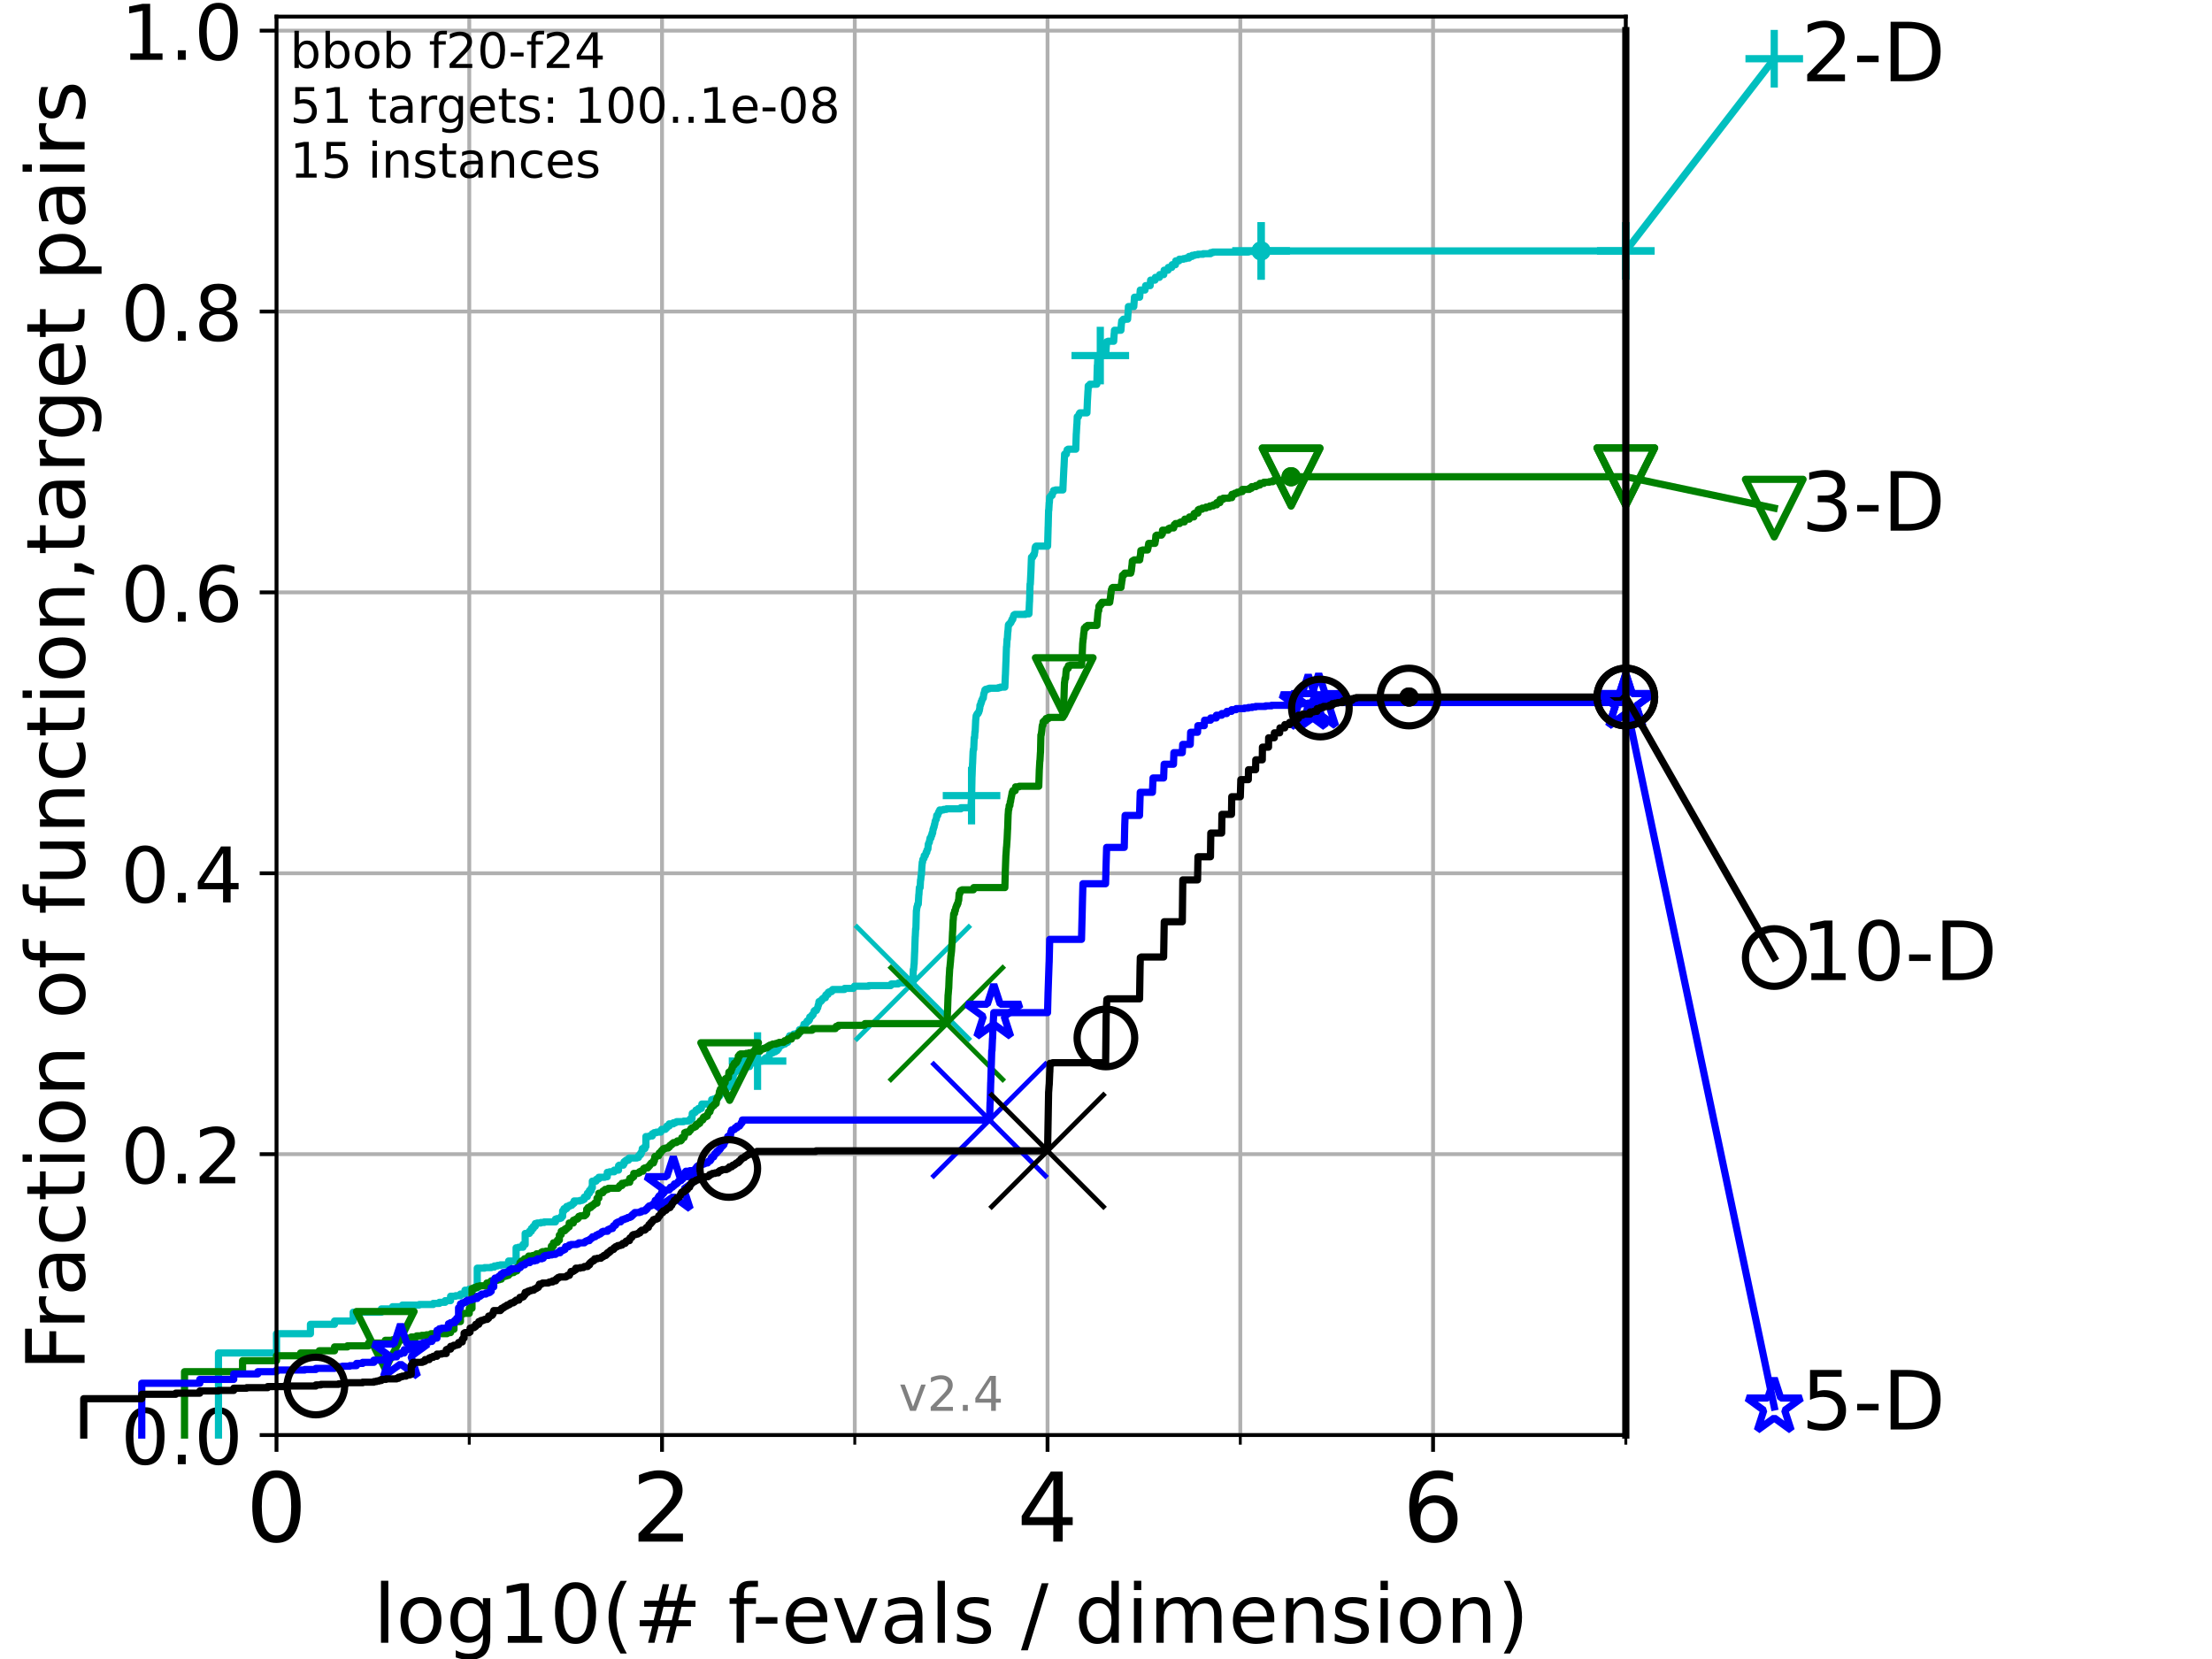 <?xml version="1.0" encoding="utf-8" standalone="no"?>
<!DOCTYPE svg PUBLIC "-//W3C//DTD SVG 1.1//EN"
  "http://www.w3.org/Graphics/SVG/1.1/DTD/svg11.dtd">
<!-- Created with matplotlib (https://matplotlib.org/) -->
<svg height="345.6pt" version="1.1" viewBox="0 0 460.8 345.6" width="460.8pt" xmlns="http://www.w3.org/2000/svg" xmlns:xlink="http://www.w3.org/1999/xlink">
 <defs>
  <style type="text/css">*{stroke-linecap:butt;stroke-linejoin:round;}</style>
 </defs>
 <g id="figure_1">
  <g id="patch_1">
   <path d="M 0 345.6 
L 460.8 345.6 
L 460.8 0 
L 0 0 
z
" style="fill:#ffffff;"/>
  </g>
  <g id="axes_1">
   <g id="patch_2">
    <path d="M 57.6 298.944 
L 338.688 298.944 
L 338.688 3.456 
L 57.6 3.456 
z
" style="fill:#ffffff;"/>
   </g>
   <g id="matplotlib.axis_1">
    <g id="xtick_1">
     <g id="line2d_1">
      <path clip-path="url(#p59bdcd7fbd)" d="M 57.6 298.944 
L 57.6 3.456 
" style="fill:none;stroke:#b0b0b0;stroke-linecap:square;stroke-width:0.8;"/>
     </g>
     <g id="line2d_2">
      <defs>
       <path d="M 0 0 
L 0 3.5 
" id="m32c2dbb208" style="stroke:#000000;stroke-width:0.8;"/>
      </defs>
      <g>
       <use style="stroke:#000000;stroke-width:0.8;" x="57.6" xlink:href="#m32c2dbb208" y="298.944"/>
      </g>
     </g>
     <g id="text_1">
      <!-- 0 -->
      <g transform="translate(51.237 321.141)scale(0.2 -0.2)">
       <defs>
        <path d="M 31.781 66.406 
Q 24.172 66.406 20.328 58.906 
Q 16.5 51.422 16.5 36.375 
Q 16.5 21.391 20.328 13.891 
Q 24.172 6.391 31.781 6.391 
Q 39.453 6.391 43.281 13.891 
Q 47.125 21.391 47.125 36.375 
Q 47.125 51.422 43.281 58.906 
Q 39.453 66.406 31.781 66.406 
z
M 31.781 74.219 
Q 44.047 74.219 50.516 64.516 
Q 56.984 54.828 56.984 36.375 
Q 56.984 17.969 50.516 8.266 
Q 44.047 -1.422 31.781 -1.422 
Q 19.531 -1.422 13.062 8.266 
Q 6.594 17.969 6.594 36.375 
Q 6.594 54.828 13.062 64.516 
Q 19.531 74.219 31.781 74.219 
z
" id="DejaVuSans-48"/>
       </defs>
       <use xlink:href="#DejaVuSans-48"/>
      </g>
     </g>
    </g>
    <g id="xtick_2">
     <g id="line2d_3">
      <path clip-path="url(#p59bdcd7fbd)" d="M 137.911 298.944 
L 137.911 3.456 
" style="fill:none;stroke:#b0b0b0;stroke-linecap:square;stroke-width:0.8;"/>
     </g>
     <g id="line2d_4">
      <g>
       <use style="stroke:#000000;stroke-width:0.8;" x="137.911" xlink:href="#m32c2dbb208" y="298.944"/>
      </g>
     </g>
     <g id="text_2">
      <!-- 2 -->
      <g transform="translate(131.548 321.141)scale(0.2 -0.2)">
       <defs>
        <path d="M 19.188 8.297 
L 53.609 8.297 
L 53.609 0 
L 7.328 0 
L 7.328 8.297 
Q 12.938 14.109 22.625 23.891 
Q 32.328 33.688 34.812 36.531 
Q 39.547 41.844 41.422 45.531 
Q 43.312 49.219 43.312 52.781 
Q 43.312 58.594 39.234 62.25 
Q 35.156 65.922 28.609 65.922 
Q 23.969 65.922 18.812 64.312 
Q 13.672 62.703 7.812 59.422 
L 7.812 69.391 
Q 13.766 71.781 18.938 73 
Q 24.125 74.219 28.422 74.219 
Q 39.75 74.219 46.484 68.547 
Q 53.219 62.891 53.219 53.422 
Q 53.219 48.922 51.531 44.891 
Q 49.859 40.875 45.406 35.406 
Q 44.188 33.984 37.641 27.219 
Q 31.109 20.453 19.188 8.297 
z
" id="DejaVuSans-50"/>
       </defs>
       <use xlink:href="#DejaVuSans-50"/>
      </g>
     </g>
    </g>
    <g id="xtick_3">
     <g id="line2d_5">
      <path clip-path="url(#p59bdcd7fbd)" d="M 218.222 298.944 
L 218.222 3.456 
" style="fill:none;stroke:#b0b0b0;stroke-linecap:square;stroke-width:0.8;"/>
     </g>
     <g id="line2d_6">
      <g>
       <use style="stroke:#000000;stroke-width:0.8;" x="218.222" xlink:href="#m32c2dbb208" y="298.944"/>
      </g>
     </g>
     <g id="text_3">
      <!-- 4 -->
      <g transform="translate(211.859 321.141)scale(0.2 -0.2)">
       <defs>
        <path d="M 37.797 64.312 
L 12.891 25.391 
L 37.797 25.391 
z
M 35.203 72.906 
L 47.609 72.906 
L 47.609 25.391 
L 58.016 25.391 
L 58.016 17.188 
L 47.609 17.188 
L 47.609 0 
L 37.797 0 
L 37.797 17.188 
L 4.891 17.188 
L 4.891 26.703 
z
" id="DejaVuSans-52"/>
       </defs>
       <use xlink:href="#DejaVuSans-52"/>
      </g>
     </g>
    </g>
    <g id="xtick_4">
     <g id="line2d_7">
      <path clip-path="url(#p59bdcd7fbd)" d="M 298.533 298.944 
L 298.533 3.456 
" style="fill:none;stroke:#b0b0b0;stroke-linecap:square;stroke-width:0.8;"/>
     </g>
     <g id="line2d_8">
      <g>
       <use style="stroke:#000000;stroke-width:0.8;" x="298.533" xlink:href="#m32c2dbb208" y="298.944"/>
      </g>
     </g>
     <g id="text_4">
      <!-- 6 -->
      <g transform="translate(292.17 321.141)scale(0.2 -0.2)">
       <defs>
        <path d="M 33.016 40.375 
Q 26.375 40.375 22.484 35.828 
Q 18.609 31.297 18.609 23.391 
Q 18.609 15.531 22.484 10.953 
Q 26.375 6.391 33.016 6.391 
Q 39.656 6.391 43.531 10.953 
Q 47.406 15.531 47.406 23.391 
Q 47.406 31.297 43.531 35.828 
Q 39.656 40.375 33.016 40.375 
z
M 52.594 71.297 
L 52.594 62.312 
Q 48.875 64.062 45.094 64.984 
Q 41.312 65.922 37.594 65.922 
Q 27.828 65.922 22.672 59.328 
Q 17.531 52.734 16.797 39.406 
Q 19.672 43.656 24.016 45.922 
Q 28.375 48.188 33.594 48.188 
Q 44.578 48.188 50.953 41.516 
Q 57.328 34.859 57.328 23.391 
Q 57.328 12.156 50.688 5.359 
Q 44.047 -1.422 33.016 -1.422 
Q 20.359 -1.422 13.672 8.266 
Q 6.984 17.969 6.984 36.375 
Q 6.984 53.656 15.188 63.938 
Q 23.391 74.219 37.203 74.219 
Q 40.922 74.219 44.703 73.484 
Q 48.484 72.75 52.594 71.297 
z
" id="DejaVuSans-54"/>
       </defs>
       <use xlink:href="#DejaVuSans-54"/>
      </g>
     </g>
    </g>
    <g id="xtick_5">
     <g id="line2d_9">
      <path clip-path="url(#p59bdcd7fbd)" d="M 97.755 298.944 
L 97.755 3.456 
" style="fill:none;stroke:#b0b0b0;stroke-linecap:square;stroke-width:0.8;"/>
     </g>
     <g id="line2d_10">
      <defs>
       <path d="M 0 0 
L 0 2 
" id="m831d10116d" style="stroke:#000000;stroke-width:0.6;"/>
      </defs>
      <g>
       <use style="stroke:#000000;stroke-width:0.6;" x="97.755" xlink:href="#m831d10116d" y="298.944"/>
      </g>
     </g>
    </g>
    <g id="xtick_6">
     <g id="line2d_11">
      <path clip-path="url(#p59bdcd7fbd)" d="M 178.066 298.944 
L 178.066 3.456 
" style="fill:none;stroke:#b0b0b0;stroke-linecap:square;stroke-width:0.8;"/>
     </g>
     <g id="line2d_12">
      <g>
       <use style="stroke:#000000;stroke-width:0.6;" x="178.066" xlink:href="#m831d10116d" y="298.944"/>
      </g>
     </g>
    </g>
    <g id="xtick_7">
     <g id="line2d_13">
      <path clip-path="url(#p59bdcd7fbd)" d="M 258.377 298.944 
L 258.377 3.456 
" style="fill:none;stroke:#b0b0b0;stroke-linecap:square;stroke-width:0.8;"/>
     </g>
     <g id="line2d_14">
      <g>
       <use style="stroke:#000000;stroke-width:0.6;" x="258.377" xlink:href="#m831d10116d" y="298.944"/>
      </g>
     </g>
    </g>
    <g id="xtick_8">
     <g id="line2d_15">
      <path clip-path="url(#p59bdcd7fbd)" d="M 338.688 298.944 
L 338.688 3.456 
" style="fill:none;stroke:#b0b0b0;stroke-linecap:square;stroke-width:0.8;"/>
     </g>
     <g id="line2d_16">
      <g>
       <use style="stroke:#000000;stroke-width:0.6;" x="338.688" xlink:href="#m831d10116d" y="298.944"/>
      </g>
     </g>
    </g>
    <g id="text_5">
     <!-- log10(# f-evals / dimension) -->
     <g transform="translate(77.764 342.218)scale(0.17 -0.17)">
      <defs>
       <path d="M 9.422 75.984 
L 18.406 75.984 
L 18.406 0 
L 9.422 0 
z
" id="DejaVuSans-108"/>
       <path d="M 30.609 48.391 
Q 23.391 48.391 19.188 42.75 
Q 14.984 37.109 14.984 27.297 
Q 14.984 17.484 19.156 11.844 
Q 23.344 6.203 30.609 6.203 
Q 37.797 6.203 41.984 11.859 
Q 46.188 17.531 46.188 27.297 
Q 46.188 37.016 41.984 42.703 
Q 37.797 48.391 30.609 48.391 
z
M 30.609 56 
Q 42.328 56 49.016 48.375 
Q 55.719 40.766 55.719 27.297 
Q 55.719 13.875 49.016 6.219 
Q 42.328 -1.422 30.609 -1.422 
Q 18.844 -1.422 12.172 6.219 
Q 5.516 13.875 5.516 27.297 
Q 5.516 40.766 12.172 48.375 
Q 18.844 56 30.609 56 
z
" id="DejaVuSans-111"/>
       <path d="M 45.406 27.984 
Q 45.406 37.75 41.375 43.109 
Q 37.359 48.484 30.078 48.484 
Q 22.859 48.484 18.828 43.109 
Q 14.797 37.75 14.797 27.984 
Q 14.797 18.266 18.828 12.891 
Q 22.859 7.516 30.078 7.516 
Q 37.359 7.516 41.375 12.891 
Q 45.406 18.266 45.406 27.984 
z
M 54.391 6.781 
Q 54.391 -7.172 48.188 -13.984 
Q 42 -20.797 29.203 -20.797 
Q 24.469 -20.797 20.266 -20.094 
Q 16.062 -19.391 12.109 -17.922 
L 12.109 -9.188 
Q 16.062 -11.328 19.922 -12.344 
Q 23.781 -13.375 27.781 -13.375 
Q 36.625 -13.375 41.016 -8.766 
Q 45.406 -4.156 45.406 5.172 
L 45.406 9.625 
Q 42.625 4.781 38.281 2.391 
Q 33.938 0 27.875 0 
Q 17.828 0 11.672 7.656 
Q 5.516 15.328 5.516 27.984 
Q 5.516 40.672 11.672 48.328 
Q 17.828 56 27.875 56 
Q 33.938 56 38.281 53.609 
Q 42.625 51.219 45.406 46.391 
L 45.406 54.688 
L 54.391 54.688 
z
" id="DejaVuSans-103"/>
       <path d="M 12.406 8.297 
L 28.516 8.297 
L 28.516 63.922 
L 10.984 60.406 
L 10.984 69.391 
L 28.422 72.906 
L 38.281 72.906 
L 38.281 8.297 
L 54.391 8.297 
L 54.391 0 
L 12.406 0 
z
" id="DejaVuSans-49"/>
       <path d="M 31 75.875 
Q 24.469 64.656 21.281 53.656 
Q 18.109 42.672 18.109 31.391 
Q 18.109 20.125 21.312 9.062 
Q 24.516 -2 31 -13.188 
L 23.188 -13.188 
Q 15.875 -1.703 12.234 9.375 
Q 8.594 20.453 8.594 31.391 
Q 8.594 42.281 12.203 53.312 
Q 15.828 64.359 23.188 75.875 
z
" id="DejaVuSans-40"/>
       <path d="M 51.125 44 
L 36.922 44 
L 32.812 27.688 
L 47.125 27.688 
z
M 43.797 71.781 
L 38.719 51.516 
L 52.984 51.516 
L 58.109 71.781 
L 65.922 71.781 
L 60.891 51.516 
L 76.125 51.516 
L 76.125 44 
L 58.984 44 
L 54.984 27.688 
L 70.516 27.688 
L 70.516 20.219 
L 53.078 20.219 
L 48 0 
L 40.188 0 
L 45.219 20.219 
L 30.906 20.219 
L 25.875 0 
L 18.016 0 
L 23.094 20.219 
L 7.719 20.219 
L 7.719 27.688 
L 24.906 27.688 
L 29 44 
L 13.281 44 
L 13.281 51.516 
L 30.906 51.516 
L 35.891 71.781 
z
" id="DejaVuSans-35"/>
       <path id="DejaVuSans-32"/>
       <path d="M 37.109 75.984 
L 37.109 68.5 
L 28.516 68.5 
Q 23.688 68.5 21.797 66.547 
Q 19.922 64.594 19.922 59.516 
L 19.922 54.688 
L 34.719 54.688 
L 34.719 47.703 
L 19.922 47.703 
L 19.922 0 
L 10.891 0 
L 10.891 47.703 
L 2.297 47.703 
L 2.297 54.688 
L 10.891 54.688 
L 10.891 58.5 
Q 10.891 67.625 15.141 71.797 
Q 19.391 75.984 28.609 75.984 
z
" id="DejaVuSans-102"/>
       <path d="M 4.891 31.391 
L 31.203 31.391 
L 31.203 23.391 
L 4.891 23.391 
z
" id="DejaVuSans-45"/>
       <path d="M 56.203 29.594 
L 56.203 25.203 
L 14.891 25.203 
Q 15.484 15.922 20.484 11.062 
Q 25.484 6.203 34.422 6.203 
Q 39.594 6.203 44.453 7.469 
Q 49.312 8.734 54.109 11.281 
L 54.109 2.781 
Q 49.266 0.734 44.188 -0.344 
Q 39.109 -1.422 33.891 -1.422 
Q 20.797 -1.422 13.156 6.188 
Q 5.516 13.812 5.516 26.812 
Q 5.516 40.234 12.766 48.109 
Q 20.016 56 32.328 56 
Q 43.359 56 49.781 48.891 
Q 56.203 41.797 56.203 29.594 
z
M 47.219 32.234 
Q 47.125 39.594 43.094 43.984 
Q 39.062 48.391 32.422 48.391 
Q 24.906 48.391 20.391 44.141 
Q 15.875 39.891 15.188 32.172 
z
" id="DejaVuSans-101"/>
       <path d="M 2.984 54.688 
L 12.5 54.688 
L 29.594 8.797 
L 46.688 54.688 
L 56.203 54.688 
L 35.688 0 
L 23.484 0 
z
" id="DejaVuSans-118"/>
       <path d="M 34.281 27.484 
Q 23.391 27.484 19.188 25 
Q 14.984 22.516 14.984 16.5 
Q 14.984 11.719 18.141 8.906 
Q 21.297 6.109 26.703 6.109 
Q 34.188 6.109 38.703 11.406 
Q 43.219 16.703 43.219 25.484 
L 43.219 27.484 
z
M 52.203 31.203 
L 52.203 0 
L 43.219 0 
L 43.219 8.297 
Q 40.141 3.328 35.547 0.953 
Q 30.953 -1.422 24.312 -1.422 
Q 15.922 -1.422 10.953 3.297 
Q 6 8.016 6 15.922 
Q 6 25.141 12.172 29.828 
Q 18.359 34.516 30.609 34.516 
L 43.219 34.516 
L 43.219 35.406 
Q 43.219 41.609 39.141 45 
Q 35.062 48.391 27.688 48.391 
Q 23 48.391 18.547 47.266 
Q 14.109 46.141 10.016 43.891 
L 10.016 52.203 
Q 14.938 54.109 19.578 55.047 
Q 24.219 56 28.609 56 
Q 40.484 56 46.344 49.844 
Q 52.203 43.703 52.203 31.203 
z
" id="DejaVuSans-97"/>
       <path d="M 44.281 53.078 
L 44.281 44.578 
Q 40.484 46.531 36.375 47.5 
Q 32.281 48.484 27.875 48.484 
Q 21.188 48.484 17.844 46.438 
Q 14.5 44.391 14.5 40.281 
Q 14.5 37.156 16.891 35.375 
Q 19.281 33.594 26.516 31.984 
L 29.594 31.297 
Q 39.156 29.25 43.188 25.516 
Q 47.219 21.781 47.219 15.094 
Q 47.219 7.469 41.188 3.016 
Q 35.156 -1.422 24.609 -1.422 
Q 20.219 -1.422 15.453 -0.562 
Q 10.688 0.297 5.422 2 
L 5.422 11.281 
Q 10.406 8.688 15.234 7.391 
Q 20.062 6.109 24.812 6.109 
Q 31.156 6.109 34.562 8.281 
Q 37.984 10.453 37.984 14.406 
Q 37.984 18.062 35.516 20.016 
Q 33.062 21.969 24.703 23.781 
L 21.578 24.516 
Q 13.234 26.266 9.516 29.906 
Q 5.812 33.547 5.812 39.891 
Q 5.812 47.609 11.281 51.797 
Q 16.75 56 26.812 56 
Q 31.781 56 36.172 55.266 
Q 40.578 54.547 44.281 53.078 
z
" id="DejaVuSans-115"/>
       <path d="M 25.391 72.906 
L 33.688 72.906 
L 8.297 -9.281 
L 0 -9.281 
z
" id="DejaVuSans-47"/>
       <path d="M 45.406 46.391 
L 45.406 75.984 
L 54.391 75.984 
L 54.391 0 
L 45.406 0 
L 45.406 8.203 
Q 42.578 3.328 38.25 0.953 
Q 33.938 -1.422 27.875 -1.422 
Q 17.969 -1.422 11.734 6.484 
Q 5.516 14.406 5.516 27.297 
Q 5.516 40.188 11.734 48.094 
Q 17.969 56 27.875 56 
Q 33.938 56 38.25 53.625 
Q 42.578 51.266 45.406 46.391 
z
M 14.797 27.297 
Q 14.797 17.391 18.875 11.75 
Q 22.953 6.109 30.078 6.109 
Q 37.203 6.109 41.297 11.75 
Q 45.406 17.391 45.406 27.297 
Q 45.406 37.203 41.297 42.844 
Q 37.203 48.484 30.078 48.484 
Q 22.953 48.484 18.875 42.844 
Q 14.797 37.203 14.797 27.297 
z
" id="DejaVuSans-100"/>
       <path d="M 9.422 54.688 
L 18.406 54.688 
L 18.406 0 
L 9.422 0 
z
M 9.422 75.984 
L 18.406 75.984 
L 18.406 64.594 
L 9.422 64.594 
z
" id="DejaVuSans-105"/>
       <path d="M 52 44.188 
Q 55.375 50.25 60.062 53.125 
Q 64.75 56 71.094 56 
Q 79.641 56 84.281 50.016 
Q 88.922 44.047 88.922 33.016 
L 88.922 0 
L 79.891 0 
L 79.891 32.719 
Q 79.891 40.578 77.094 44.375 
Q 74.312 48.188 68.609 48.188 
Q 61.625 48.188 57.562 43.547 
Q 53.516 38.922 53.516 30.906 
L 53.516 0 
L 44.484 0 
L 44.484 32.719 
Q 44.484 40.625 41.703 44.406 
Q 38.922 48.188 33.109 48.188 
Q 26.219 48.188 22.156 43.531 
Q 18.109 38.875 18.109 30.906 
L 18.109 0 
L 9.078 0 
L 9.078 54.688 
L 18.109 54.688 
L 18.109 46.188 
Q 21.188 51.219 25.484 53.609 
Q 29.781 56 35.688 56 
Q 41.656 56 45.828 52.969 
Q 50 49.953 52 44.188 
z
" id="DejaVuSans-109"/>
       <path d="M 54.891 33.016 
L 54.891 0 
L 45.906 0 
L 45.906 32.719 
Q 45.906 40.484 42.875 44.328 
Q 39.844 48.188 33.797 48.188 
Q 26.516 48.188 22.312 43.547 
Q 18.109 38.922 18.109 30.906 
L 18.109 0 
L 9.078 0 
L 9.078 54.688 
L 18.109 54.688 
L 18.109 46.188 
Q 21.344 51.125 25.703 53.562 
Q 30.078 56 35.797 56 
Q 45.219 56 50.047 50.172 
Q 54.891 44.344 54.891 33.016 
z
" id="DejaVuSans-110"/>
       <path d="M 8.016 75.875 
L 15.828 75.875 
Q 23.141 64.359 26.781 53.312 
Q 30.422 42.281 30.422 31.391 
Q 30.422 20.453 26.781 9.375 
Q 23.141 -1.703 15.828 -13.188 
L 8.016 -13.188 
Q 14.5 -2 17.703 9.062 
Q 20.906 20.125 20.906 31.391 
Q 20.906 42.672 17.703 53.656 
Q 14.5 64.656 8.016 75.875 
z
" id="DejaVuSans-41"/>
      </defs>
      <use xlink:href="#DejaVuSans-108"/>
      <use x="27.783" xlink:href="#DejaVuSans-111"/>
      <use x="88.965" xlink:href="#DejaVuSans-103"/>
      <use x="152.441" xlink:href="#DejaVuSans-49"/>
      <use x="216.064" xlink:href="#DejaVuSans-48"/>
      <use x="279.688" xlink:href="#DejaVuSans-40"/>
      <use x="318.701" xlink:href="#DejaVuSans-35"/>
      <use x="402.49" xlink:href="#DejaVuSans-32"/>
      <use x="434.277" xlink:href="#DejaVuSans-102"/>
      <use x="463.982" xlink:href="#DejaVuSans-45"/>
      <use x="500.066" xlink:href="#DejaVuSans-101"/>
      <use x="561.59" xlink:href="#DejaVuSans-118"/>
      <use x="620.77" xlink:href="#DejaVuSans-97"/>
      <use x="682.049" xlink:href="#DejaVuSans-108"/>
      <use x="709.832" xlink:href="#DejaVuSans-115"/>
      <use x="761.932" xlink:href="#DejaVuSans-32"/>
      <use x="793.719" xlink:href="#DejaVuSans-47"/>
      <use x="827.41" xlink:href="#DejaVuSans-32"/>
      <use x="859.197" xlink:href="#DejaVuSans-100"/>
      <use x="922.674" xlink:href="#DejaVuSans-105"/>
      <use x="950.457" xlink:href="#DejaVuSans-109"/>
      <use x="1047.869" xlink:href="#DejaVuSans-101"/>
      <use x="1109.393" xlink:href="#DejaVuSans-110"/>
      <use x="1172.771" xlink:href="#DejaVuSans-115"/>
      <use x="1224.871" xlink:href="#DejaVuSans-105"/>
      <use x="1252.654" xlink:href="#DejaVuSans-111"/>
      <use x="1313.836" xlink:href="#DejaVuSans-110"/>
      <use x="1377.215" xlink:href="#DejaVuSans-41"/>
     </g>
    </g>
   </g>
   <g id="matplotlib.axis_2">
    <g id="ytick_1">
     <g id="line2d_17">
      <path clip-path="url(#p59bdcd7fbd)" d="M 57.6 298.944 
L 338.688 298.944 
" style="fill:none;stroke:#b0b0b0;stroke-linecap:square;stroke-width:0.8;"/>
     </g>
     <g id="line2d_18">
      <defs>
       <path d="M 0 0 
L -3.5 0 
" id="m2ba3229e71" style="stroke:#000000;stroke-width:0.8;"/>
      </defs>
      <g>
       <use style="stroke:#000000;stroke-width:0.8;" x="57.6" xlink:href="#m2ba3229e71" y="298.944"/>
      </g>
     </g>
     <g id="text_6">
      <!-- 0.0 -->
      <g transform="translate(25.155 305.023)scale(0.16 -0.16)">
       <defs>
        <path d="M 10.688 12.406 
L 21 12.406 
L 21 0 
L 10.688 0 
z
" id="DejaVuSans-46"/>
       </defs>
       <use xlink:href="#DejaVuSans-48"/>
       <use x="63.623" xlink:href="#DejaVuSans-46"/>
       <use x="95.41" xlink:href="#DejaVuSans-48"/>
      </g>
     </g>
    </g>
    <g id="ytick_2">
     <g id="line2d_19">
      <path clip-path="url(#p59bdcd7fbd)" d="M 57.6 240.432 
L 338.688 240.432 
" style="fill:none;stroke:#b0b0b0;stroke-linecap:square;stroke-width:0.8;"/>
     </g>
     <g id="line2d_20">
      <g>
       <use style="stroke:#000000;stroke-width:0.8;" x="57.6" xlink:href="#m2ba3229e71" y="240.432"/>
      </g>
     </g>
     <g id="text_7">
      <!-- 0.2 -->
      <g transform="translate(25.155 246.51)scale(0.16 -0.16)">
       <use xlink:href="#DejaVuSans-48"/>
       <use x="63.623" xlink:href="#DejaVuSans-46"/>
       <use x="95.41" xlink:href="#DejaVuSans-50"/>
      </g>
     </g>
    </g>
    <g id="ytick_3">
     <g id="line2d_21">
      <path clip-path="url(#p59bdcd7fbd)" d="M 57.6 181.919 
L 338.688 181.919 
" style="fill:none;stroke:#b0b0b0;stroke-linecap:square;stroke-width:0.8;"/>
     </g>
     <g id="line2d_22">
      <g>
       <use style="stroke:#000000;stroke-width:0.8;" x="57.6" xlink:href="#m2ba3229e71" y="181.919"/>
      </g>
     </g>
     <g id="text_8">
      <!-- 0.4 -->
      <g transform="translate(25.155 187.998)scale(0.16 -0.16)">
       <use xlink:href="#DejaVuSans-48"/>
       <use x="63.623" xlink:href="#DejaVuSans-46"/>
       <use x="95.41" xlink:href="#DejaVuSans-52"/>
      </g>
     </g>
    </g>
    <g id="ytick_4">
     <g id="line2d_23">
      <path clip-path="url(#p59bdcd7fbd)" d="M 57.6 123.407 
L 338.688 123.407 
" style="fill:none;stroke:#b0b0b0;stroke-linecap:square;stroke-width:0.8;"/>
     </g>
     <g id="line2d_24">
      <g>
       <use style="stroke:#000000;stroke-width:0.8;" x="57.6" xlink:href="#m2ba3229e71" y="123.407"/>
      </g>
     </g>
     <g id="text_9">
      <!-- 0.6 -->
      <g transform="translate(25.155 129.485)scale(0.16 -0.16)">
       <use xlink:href="#DejaVuSans-48"/>
       <use x="63.623" xlink:href="#DejaVuSans-46"/>
       <use x="95.41" xlink:href="#DejaVuSans-54"/>
      </g>
     </g>
    </g>
    <g id="ytick_5">
     <g id="line2d_25">
      <path clip-path="url(#p59bdcd7fbd)" d="M 57.6 64.894 
L 338.688 64.894 
" style="fill:none;stroke:#b0b0b0;stroke-linecap:square;stroke-width:0.8;"/>
     </g>
     <g id="line2d_26">
      <g>
       <use style="stroke:#000000;stroke-width:0.8;" x="57.6" xlink:href="#m2ba3229e71" y="64.894"/>
      </g>
     </g>
     <g id="text_10">
      <!-- 0.8 -->
      <g transform="translate(25.155 70.973)scale(0.16 -0.16)">
       <defs>
        <path d="M 31.781 34.625 
Q 24.75 34.625 20.719 30.859 
Q 16.703 27.094 16.703 20.516 
Q 16.703 13.922 20.719 10.156 
Q 24.75 6.391 31.781 6.391 
Q 38.812 6.391 42.859 10.172 
Q 46.922 13.969 46.922 20.516 
Q 46.922 27.094 42.891 30.859 
Q 38.875 34.625 31.781 34.625 
z
M 21.922 38.812 
Q 15.578 40.375 12.031 44.719 
Q 8.5 49.078 8.5 55.328 
Q 8.5 64.062 14.719 69.141 
Q 20.953 74.219 31.781 74.219 
Q 42.672 74.219 48.875 69.141 
Q 55.078 64.062 55.078 55.328 
Q 55.078 49.078 51.531 44.719 
Q 48 40.375 41.703 38.812 
Q 48.828 37.156 52.797 32.312 
Q 56.781 27.484 56.781 20.516 
Q 56.781 9.906 50.312 4.234 
Q 43.844 -1.422 31.781 -1.422 
Q 19.734 -1.422 13.25 4.234 
Q 6.781 9.906 6.781 20.516 
Q 6.781 27.484 10.781 32.312 
Q 14.797 37.156 21.922 38.812 
z
M 18.312 54.391 
Q 18.312 48.734 21.844 45.562 
Q 25.391 42.391 31.781 42.391 
Q 38.141 42.391 41.719 45.562 
Q 45.312 48.734 45.312 54.391 
Q 45.312 60.062 41.719 63.234 
Q 38.141 66.406 31.781 66.406 
Q 25.391 66.406 21.844 63.234 
Q 18.312 60.062 18.312 54.391 
z
" id="DejaVuSans-56"/>
       </defs>
       <use xlink:href="#DejaVuSans-48"/>
       <use x="63.623" xlink:href="#DejaVuSans-46"/>
       <use x="95.41" xlink:href="#DejaVuSans-56"/>
      </g>
     </g>
    </g>
    <g id="ytick_6">
     <g id="line2d_27">
      <path clip-path="url(#p59bdcd7fbd)" d="M 57.6 6.382 
L 338.688 6.382 
" style="fill:none;stroke:#b0b0b0;stroke-linecap:square;stroke-width:0.8;"/>
     </g>
     <g id="line2d_28">
      <g>
       <use style="stroke:#000000;stroke-width:0.8;" x="57.6" xlink:href="#m2ba3229e71" y="6.382"/>
      </g>
     </g>
     <g id="text_11">
      <!-- 1.0 -->
      <g transform="translate(25.155 12.46)scale(0.16 -0.16)">
       <use xlink:href="#DejaVuSans-49"/>
       <use x="63.623" xlink:href="#DejaVuSans-46"/>
       <use x="95.41" xlink:href="#DejaVuSans-48"/>
      </g>
     </g>
    </g>
    <g id="text_12">
     <!-- Fraction of function,target pairs -->
     <g transform="translate(17.62 285.585)rotate(-90)scale(0.17 -0.17)">
      <defs>
       <path d="M 9.812 72.906 
L 51.703 72.906 
L 51.703 64.594 
L 19.672 64.594 
L 19.672 43.109 
L 48.578 43.109 
L 48.578 34.812 
L 19.672 34.812 
L 19.672 0 
L 9.812 0 
z
" id="DejaVuSans-70"/>
       <path d="M 41.109 46.297 
Q 39.594 47.172 37.812 47.578 
Q 36.031 48 33.891 48 
Q 26.266 48 22.188 43.047 
Q 18.109 38.094 18.109 28.812 
L 18.109 0 
L 9.078 0 
L 9.078 54.688 
L 18.109 54.688 
L 18.109 46.188 
Q 20.953 51.172 25.484 53.578 
Q 30.031 56 36.531 56 
Q 37.453 56 38.578 55.875 
Q 39.703 55.766 41.062 55.516 
z
" id="DejaVuSans-114"/>
       <path d="M 48.781 52.594 
L 48.781 44.188 
Q 44.969 46.297 41.141 47.344 
Q 37.312 48.391 33.406 48.391 
Q 24.656 48.391 19.812 42.844 
Q 14.984 37.312 14.984 27.297 
Q 14.984 17.281 19.812 11.734 
Q 24.656 6.203 33.406 6.203 
Q 37.312 6.203 41.141 7.25 
Q 44.969 8.297 48.781 10.406 
L 48.781 2.094 
Q 45.016 0.344 40.984 -0.531 
Q 36.969 -1.422 32.422 -1.422 
Q 20.062 -1.422 12.781 6.344 
Q 5.516 14.109 5.516 27.297 
Q 5.516 40.672 12.859 48.328 
Q 20.219 56 33.016 56 
Q 37.156 56 41.109 55.141 
Q 45.062 54.297 48.781 52.594 
z
" id="DejaVuSans-99"/>
       <path d="M 18.312 70.219 
L 18.312 54.688 
L 36.812 54.688 
L 36.812 47.703 
L 18.312 47.703 
L 18.312 18.016 
Q 18.312 11.328 20.141 9.422 
Q 21.969 7.516 27.594 7.516 
L 36.812 7.516 
L 36.812 0 
L 27.594 0 
Q 17.188 0 13.234 3.875 
Q 9.281 7.766 9.281 18.016 
L 9.281 47.703 
L 2.688 47.703 
L 2.688 54.688 
L 9.281 54.688 
L 9.281 70.219 
z
" id="DejaVuSans-116"/>
       <path d="M 8.5 21.578 
L 8.5 54.688 
L 17.484 54.688 
L 17.484 21.922 
Q 17.484 14.156 20.5 10.266 
Q 23.531 6.391 29.594 6.391 
Q 36.859 6.391 41.078 11.031 
Q 45.312 15.672 45.312 23.688 
L 45.312 54.688 
L 54.297 54.688 
L 54.297 0 
L 45.312 0 
L 45.312 8.406 
Q 42.047 3.422 37.719 1 
Q 33.406 -1.422 27.688 -1.422 
Q 18.266 -1.422 13.375 4.438 
Q 8.5 10.297 8.5 21.578 
z
M 31.109 56 
z
" id="DejaVuSans-117"/>
       <path d="M 11.719 12.406 
L 22.016 12.406 
L 22.016 4 
L 14.016 -11.625 
L 7.719 -11.625 
L 11.719 4 
z
" id="DejaVuSans-44"/>
       <path d="M 18.109 8.203 
L 18.109 -20.797 
L 9.078 -20.797 
L 9.078 54.688 
L 18.109 54.688 
L 18.109 46.391 
Q 20.953 51.266 25.266 53.625 
Q 29.594 56 35.594 56 
Q 45.562 56 51.781 48.094 
Q 58.016 40.188 58.016 27.297 
Q 58.016 14.406 51.781 6.484 
Q 45.562 -1.422 35.594 -1.422 
Q 29.594 -1.422 25.266 0.953 
Q 20.953 3.328 18.109 8.203 
z
M 48.688 27.297 
Q 48.688 37.203 44.609 42.844 
Q 40.531 48.484 33.406 48.484 
Q 26.266 48.484 22.188 42.844 
Q 18.109 37.203 18.109 27.297 
Q 18.109 17.391 22.188 11.75 
Q 26.266 6.109 33.406 6.109 
Q 40.531 6.109 44.609 11.75 
Q 48.688 17.391 48.688 27.297 
z
" id="DejaVuSans-112"/>
      </defs>
      <use xlink:href="#DejaVuSans-70"/>
      <use x="50.27" xlink:href="#DejaVuSans-114"/>
      <use x="91.383" xlink:href="#DejaVuSans-97"/>
      <use x="152.662" xlink:href="#DejaVuSans-99"/>
      <use x="207.643" xlink:href="#DejaVuSans-116"/>
      <use x="246.852" xlink:href="#DejaVuSans-105"/>
      <use x="274.635" xlink:href="#DejaVuSans-111"/>
      <use x="335.816" xlink:href="#DejaVuSans-110"/>
      <use x="399.195" xlink:href="#DejaVuSans-32"/>
      <use x="430.982" xlink:href="#DejaVuSans-111"/>
      <use x="492.164" xlink:href="#DejaVuSans-102"/>
      <use x="527.369" xlink:href="#DejaVuSans-32"/>
      <use x="559.156" xlink:href="#DejaVuSans-102"/>
      <use x="594.361" xlink:href="#DejaVuSans-117"/>
      <use x="657.74" xlink:href="#DejaVuSans-110"/>
      <use x="721.119" xlink:href="#DejaVuSans-99"/>
      <use x="776.1" xlink:href="#DejaVuSans-116"/>
      <use x="815.309" xlink:href="#DejaVuSans-105"/>
      <use x="843.092" xlink:href="#DejaVuSans-111"/>
      <use x="904.273" xlink:href="#DejaVuSans-110"/>
      <use x="967.652" xlink:href="#DejaVuSans-44"/>
      <use x="999.439" xlink:href="#DejaVuSans-116"/>
      <use x="1038.648" xlink:href="#DejaVuSans-97"/>
      <use x="1099.928" xlink:href="#DejaVuSans-114"/>
      <use x="1139.291" xlink:href="#DejaVuSans-103"/>
      <use x="1202.768" xlink:href="#DejaVuSans-101"/>
      <use x="1264.291" xlink:href="#DejaVuSans-116"/>
      <use x="1303.5" xlink:href="#DejaVuSans-32"/>
      <use x="1335.287" xlink:href="#DejaVuSans-112"/>
      <use x="1398.764" xlink:href="#DejaVuSans-97"/>
      <use x="1460.043" xlink:href="#DejaVuSans-105"/>
      <use x="1487.826" xlink:href="#DejaVuSans-114"/>
      <use x="1528.939" xlink:href="#DejaVuSans-115"/>
     </g>
    </g>
   </g>
   <g id="line2d_29">
    <defs>
     <path d="M 0 1.5 
C 0.398 1.5 0.779 1.342 1.061 1.061 
C 1.342 0.779 1.5 0.398 1.5 0 
C 1.5 -0.398 1.342 -0.779 1.061 -1.061 
C 0.779 -1.342 0.398 -1.5 0 -1.5 
C -0.398 -1.5 -0.779 -1.342 -1.061 -1.061 
C -1.342 -0.779 -1.5 -0.398 -1.5 0 
C -1.5 0.398 -1.342 0.779 -1.061 1.061 
C -0.779 1.342 -0.398 1.5 0 1.5 
z
" id="mf1590f23bb" style="stroke:#00bfbf;"/>
    </defs>
    <g>
     <use style="fill:#00bfbf;stroke:#00bfbf;" x="262.716" xlink:href="#mf1590f23bb" y="52.274"/>
     <use style="fill:#00bfbf;stroke:#00bfbf;" x="262.716" xlink:href="#mf1590f23bb" y="52.274"/>
    </g>
   </g>
   <g id="line2d_30">
    <path d="M 45.512 298.944 
L 45.512 281.849 
L 57.6 281.849 
L 57.6 277.834 
L 64.671 277.834 
L 64.671 275.883 
L 69.688 275.883 
L 69.688 275.195 
L 73.579 275.195 
L 73.579 273.359 
L 79.447 273.359 
L 79.447 272.671 
L 81.776 272.671 
L 81.776 272.212 
L 83.83 272.212 
L 83.83 271.868 
L 87.33 271.868 
L 87.33 271.753 
L 90.243 271.753 
L 90.243 271.523 
L 91.535 271.523 
L 91.535 271.294 
L 92.738 271.294 
L 92.738 270.95 
L 93.864 270.95 
L 93.864 270.032 
L 94.921 270.032 
L 94.921 269.917 
L 95.918 269.917 
L 95.918 269.573 
L 96.861 269.573 
L 96.861 268.77 
L 97.755 268.77 
L 97.755 268.54 
L 98.606 268.54 
L 98.606 268.311 
L 99.418 268.311 
L 99.418 264.181 
L 100.935 264.181 
L 100.935 264.066 
L 102.331 264.066 
L 102.331 263.951 
L 102.989 263.951 
L 102.989 263.722 
L 103.623 263.722 
L 103.623 263.607 
L 104.235 263.607 
L 104.235 263.492 
L 105.952 263.492 
L 105.952 262.689 
L 107.515 262.689 
L 107.515 259.936 
L 108.006 259.936 
L 108.006 259.821 
L 108.949 259.821 
L 108.949 259.247 
L 109.402 259.247 
L 109.402 256.953 
L 110.274 256.953 
L 110.274 256.494 
L 110.694 256.494 
L 110.694 255.92 
L 111.105 255.92 
L 111.105 255.461 
L 111.506 255.461 
L 111.506 254.888 
L 111.897 254.888 
L 111.897 254.773 
L 112.656 254.773 
L 112.656 254.658 
L 113.383 254.658 
L 113.383 254.543 
L 115.711 254.543 
L 115.711 253.97 
L 116.02 253.97 
L 116.02 253.855 
L 116.621 253.855 
L 116.621 253.74 
L 116.914 253.74 
L 116.914 253.396 
L 117.203 253.396 
L 117.203 252.249 
L 117.486 252.249 
L 117.486 251.79 
L 118.04 251.79 
L 118.04 251.331 
L 118.577 251.331 
L 118.577 251.101 
L 119.097 251.101 
L 119.097 250.872 
L 119.352 250.872 
L 119.352 250.643 
L 119.603 250.643 
L 119.603 250.184 
L 120.806 250.184 
L 120.806 250.069 
L 121.265 250.069 
L 121.265 249.954 
L 121.49 249.954 
L 121.49 249.839 
L 121.712 249.839 
L 121.712 249.38 
L 121.931 249.38 
L 121.931 249.266 
L 122.362 249.266 
L 122.362 248.577 
L 122.782 248.577 
L 122.782 248.004 
L 123.193 248.004 
L 123.193 247.43 
L 123.394 247.43 
L 123.394 246.053 
L 124.178 246.053 
L 124.178 245.709 
L 124.369 245.709 
L 124.369 245.594 
L 124.744 245.594 
L 124.744 245.25 
L 125.996 245.25 
L 125.996 245.135 
L 126.507 245.135 
L 126.507 244.218 
L 127.003 244.218 
L 127.003 244.103 
L 127.954 244.103 
L 127.954 243.759 
L 128.856 243.759 
L 128.856 242.841 
L 129.002 242.841 
L 129.002 242.726 
L 129.853 242.726 
L 129.853 242.497 
L 129.991 242.497 
L 129.991 242.038 
L 130.128 242.038 
L 130.128 241.923 
L 130.398 241.923 
L 130.398 241.694 
L 130.927 241.694 
L 130.927 241.349 
L 131.056 241.349 
L 131.056 241.235 
L 132.66 241.235 
L 132.66 241.12 
L 133.01 241.12 
L 133.01 240.776 
L 133.125 240.776 
L 133.125 240.661 
L 133.239 240.661 
L 133.239 240.546 
L 133.466 240.546 
L 133.466 240.202 
L 133.578 240.202 
L 133.578 240.087 
L 133.689 240.087 
L 133.8 239.284 
L 134.343 239.284 
L 134.343 238.825 
L 134.556 238.825 
L 134.556 236.76 
L 135.281 236.76 
L 135.281 236.645 
L 135.879 236.645 
L 135.879 236.187 
L 136.17 236.187 
L 136.266 235.957 
L 136.739 235.957 
L 136.739 235.842 
L 137.647 235.842 
L 137.647 235.498 
L 137.823 235.498 
L 137.823 235.269 
L 138.595 235.269 
L 138.595 235.039 
L 138.845 235.039 
L 138.927 234.58 
L 139.414 234.58 
L 139.414 234.121 
L 140.272 234.121 
L 140.272 233.892 
L 140.723 233.892 
L 140.723 233.777 
L 140.944 233.777 
L 140.944 233.662 
L 142.419 233.662 
L 142.419 233.548 
L 143.401 233.548 
L 143.401 233.433 
L 143.716 233.433 
L 143.779 233.089 
L 144.148 233.089 
L 144.209 231.941 
L 144.391 231.941 
L 144.391 231.827 
L 144.689 231.827 
L 144.689 231.712 
L 144.865 231.712 
L 144.865 231.483 
L 144.982 231.483 
L 144.982 231.253 
L 145.497 231.253 
L 145.497 230.909 
L 146.107 230.909 
L 146.216 229.991 
L 147.918 229.991 
L 147.918 229.876 
L 148.258 229.876 
L 148.258 229.073 
L 148.639 229.073 
L 148.639 228.958 
L 148.966 228.958 
L 148.966 228.844 
L 149.287 228.844 
L 149.287 228.729 
L 149.557 228.729 
L 149.557 228.5 
L 149.735 228.5 
L 149.735 228.385 
L 149.868 228.385 
L 149.868 227.696 
L 150.725 227.696 
L 150.808 227.008 
L 151.26 227.008 
L 151.26 226.434 
L 151.858 226.434 
L 151.858 226.32 
L 152.092 226.32 
L 152.169 225.287 
L 152.512 225.287 
L 152.55 224.828 
L 152.7 224.828 
L 152.774 223.796 
L 152.885 223.796 
L 152.996 223.337 
L 153.215 223.337 
L 153.215 223.107 
L 153.609 223.107 
L 153.609 222.993 
L 153.82 222.993 
L 153.82 222.763 
L 154.064 222.763 
L 154.064 222.648 
L 154.541 222.648 
L 154.608 222.419 
L 154.708 222.419 
L 154.708 222.304 
L 154.906 222.304 
L 154.906 222.189 
L 156.145 222.189 
L 156.145 221.73 
L 156.267 221.73 
L 156.267 221.616 
L 156.509 221.616 
L 156.509 221.386 
L 157.614 221.386 
L 157.614 221.157 
L 157.81 221.157 
L 157.81 221.042 
L 158.758 221.042 
L 158.758 220.927 
L 158.968 220.927 
L 158.968 220.813 
L 159.38 220.813 
L 159.38 220.468 
L 159.532 220.468 
L 159.532 220.354 
L 160.128 220.354 
L 160.201 219.895 
L 160.298 219.895 
L 160.298 219.551 
L 160.418 219.551 
L 160.418 219.436 
L 160.585 219.436 
L 160.585 219.321 
L 161.031 219.321 
L 161.077 219.092 
L 161.533 219.092 
L 161.533 218.977 
L 161.668 218.977 
L 161.668 218.862 
L 161.89 218.862 
L 161.934 218.518 
L 162.174 218.518 
L 162.26 217.944 
L 162.581 217.944 
L 162.581 217.715 
L 162.958 217.715 
L 162.958 217.6 
L 163.124 217.6 
L 163.124 217.485 
L 163.55 217.485 
L 163.57 217.256 
L 163.709 217.256 
L 163.709 217.141 
L 164.083 217.141 
L 164.121 216.568 
L 164.218 216.568 
L 164.314 216.223 
L 164.391 216.223 
L 164.391 215.994 
L 164.505 215.994 
L 164.505 215.765 
L 165.212 215.765 
L 165.212 215.65 
L 165.339 215.65 
L 165.339 215.42 
L 165.821 215.42 
L 165.821 215.306 
L 166.46 215.306 
L 166.545 214.502 
L 167.109 214.502 
L 167.207 214.044 
L 167.288 214.044 
L 167.385 213.814 
L 167.417 213.814 
L 167.481 213.355 
L 167.798 213.355 
L 167.892 213.126 
L 168.001 213.126 
L 168.079 212.782 
L 168.156 212.782 
L 168.156 212.667 
L 168.491 212.667 
L 168.491 212.437 
L 168.642 212.437 
L 168.686 211.864 
L 168.865 211.864 
L 168.865 211.749 
L 169.07 211.749 
L 169.172 211.405 
L 169.374 211.405 
L 169.46 211.061 
L 169.489 211.061 
L 169.532 210.831 
L 169.603 210.831 
L 169.603 210.602 
L 169.73 210.602 
L 169.73 210.487 
L 170.078 210.487 
L 170.174 210.143 
L 170.229 210.143 
L 170.324 209.913 
L 170.351 209.913 
L 170.46 209.34 
L 170.527 209.34 
L 170.607 208.651 
L 170.978 208.651 
L 170.978 208.422 
L 171.199 208.422 
L 171.302 208.192 
L 171.315 208.192 
L 171.315 208.078 
L 171.456 208.078 
L 171.456 207.963 
L 171.62 207.963 
L 171.62 207.848 
L 171.946 207.848 
L 172.02 207.274 
L 172.143 207.274 
L 172.143 207.16 
L 172.494 207.16 
L 172.554 206.701 
L 172.78 206.701 
L 172.78 206.586 
L 173.223 206.586 
L 173.223 206.357 
L 173.463 206.357 
L 173.463 206.127 
L 175.906 206.127 
L 175.946 205.898 
L 177.75 205.898 
L 177.829 205.668 
L 177.961 205.668 
L 177.996 205.439 
L 180.982 205.439 
L 180.982 205.324 
L 185.54 205.324 
L 185.54 205.209 
L 185.681 205.209 
L 185.681 204.98 
L 187.103 204.98 
L 187.181 204.75 
L 190.172 204.75 
L 190.25 201.997 
L 190.319 201.997 
L 190.41 200.85 
L 190.431 200.85 
L 190.534 198.325 
L 190.542 198.325 
L 190.653 195.113 
L 190.666 195.113 
L 190.742 193.507 
L 190.8 193.507 
L 190.901 189.721 
L 190.926 189.721 
L 191.013 188.918 
L 191.067 188.918 
L 191.175 188.344 
L 191.293 188.344 
L 191.403 186.394 
L 191.428 186.394 
L 191.517 184.902 
L 191.677 184.902 
L 191.765 183.296 
L 191.805 183.296 
L 191.896 182.263 
L 191.947 182.263 
L 192.053 180.313 
L 192.072 180.313 
L 192.119 179.624 
L 192.189 179.624 
L 192.239 179.051 
L 192.301 179.051 
L 192.378 178.821 
L 192.485 178.821 
L 192.531 178.248 
L 192.75 178.248 
L 192.833 177.903 
L 192.862 177.903 
L 192.922 177.559 
L 193.059 177.559 
L 193.103 177.1 
L 193.181 177.1 
L 193.276 176.871 
L 193.297 176.871 
L 193.381 175.838 
L 193.428 175.838 
L 193.522 175.494 
L 193.597 175.494 
L 193.701 174.806 
L 193.75 174.806 
L 193.75 174.576 
L 193.93 174.576 
L 194.025 174.003 
L 194.133 174.003 
L 194.171 173.544 
L 194.288 173.544 
L 194.367 172.741 
L 194.439 172.741 
L 194.514 172.282 
L 194.588 172.282 
L 194.673 171.708 
L 194.723 171.708 
L 194.827 171.02 
L 194.873 171.02 
L 194.979 170.675 
L 195.045 170.675 
L 195.137 169.872 
L 195.339 169.872 
L 195.443 169.413 
L 195.475 169.413 
L 195.584 169.069 
L 195.765 169.069 
L 195.765 168.725 
L 196.544 168.725 
L 196.544 168.61 
L 197.155 168.61 
L 197.155 168.496 
L 200.156 168.496 
L 200.156 168.266 
L 202.26 168.266 
L 202.37 166.545 
L 202.377 166.545 
L 202.48 161.727 
L 202.491 161.727 
L 202.594 159.088 
L 202.607 159.088 
L 202.711 156.564 
L 202.724 156.564 
L 202.766 156.105 
L 202.842 156.105 
L 202.943 153.695 
L 203.027 153.695 
L 203.099 152.433 
L 203.145 152.433 
L 203.254 150.024 
L 203.26 150.024 
L 203.351 149.106 
L 203.373 149.106 
L 203.453 148.877 
L 203.554 148.877 
L 203.594 148.647 
L 203.753 148.647 
L 203.785 148.418 
L 203.879 148.418 
L 203.962 148.074 
L 203.997 148.074 
L 204.107 147.5 
L 204.111 147.5 
L 204.139 146.926 
L 204.242 146.926 
L 204.291 146.582 
L 204.362 146.582 
L 204.372 146.238 
L 204.481 146.238 
L 204.554 145.779 
L 204.625 145.779 
L 204.719 145.435 
L 204.834 145.435 
L 204.939 144.517 
L 204.986 144.517 
L 205.09 144.058 
L 205.164 144.058 
L 205.173 143.714 
L 205.316 143.714 
L 205.316 143.599 
L 205.733 143.599 
L 205.733 143.484 
L 206.081 143.484 
L 206.081 143.37 
L 207.955 143.37 
L 207.955 143.255 
L 208.387 143.255 
L 208.387 143.14 
L 209.329 143.14 
L 209.439 140.616 
L 209.448 140.616 
L 209.553 137.863 
L 209.561 137.863 
L 209.664 134.765 
L 209.698 134.765 
L 209.788 133.159 
L 209.844 133.159 
L 209.94 131.552 
L 209.972 131.552 
L 210.071 130.176 
L 210.134 130.176 
L 210.134 130.061 
L 210.308 130.061 
L 210.39 129.831 
L 210.465 129.831 
L 210.465 129.717 
L 210.592 129.717 
L 210.676 129.373 
L 210.759 129.373 
L 210.811 129.028 
L 210.979 129.028 
L 211.082 128.455 
L 211.099 128.455 
L 211.209 128.111 
L 211.398 128.111 
L 211.398 127.996 
L 213.614 127.996 
L 213.614 127.881 
L 214.346 127.881 
L 214.456 125.357 
L 214.472 125.357 
L 214.579 121.686 
L 214.634 121.686 
L 214.742 119.391 
L 214.749 119.391 
L 214.859 116.408 
L 214.877 116.408 
L 214.877 116.064 
L 215.147 116.064 
L 215.244 115.605 
L 215.434 115.605 
L 215.532 115.031 
L 215.556 115.031 
L 215.635 114.113 
L 215.68 114.113 
L 215.703 113.884 
L 215.818 113.884 
L 215.818 113.769 
L 218.237 113.769 
L 218.346 109.754 
L 218.353 109.754 
L 218.441 106.312 
L 218.482 106.312 
L 218.577 104.706 
L 218.605 104.706 
L 218.669 103.558 
L 218.822 103.558 
L 218.849 103.329 
L 218.983 103.329 
L 218.983 103.214 
L 219.177 103.214 
L 219.263 102.755 
L 219.318 102.755 
L 219.424 102.526 
L 219.457 102.526 
L 219.476 102.181 
L 219.886 102.181 
L 219.886 102.067 
L 221.416 102.067 
L 221.527 99.543 
L 221.528 99.543 
L 221.637 97.363 
L 221.645 97.363 
L 221.755 95.068 
L 221.76 95.068 
L 221.772 94.609 
L 222.141 94.609 
L 222.215 94.036 
L 222.279 94.036 
L 222.309 93.691 
L 222.495 93.691 
L 222.495 93.577 
L 224.104 93.577 
L 224.205 90.364 
L 224.216 90.364 
L 224.326 88.414 
L 224.344 88.414 
L 224.41 86.808 
L 224.656 86.808 
L 224.758 86.349 
L 224.835 86.349 
L 224.858 86.119 
L 224.959 86.119 
L 224.959 86.004 
L 226.432 86.004 
L 226.538 83.251 
L 226.546 83.251 
L 226.646 81.415 
L 226.664 81.415 
L 226.7 80.383 
L 226.95 80.383 
L 227.056 80.039 
L 228.486 80.039 
L 228.591 76.138 
L 228.625 76.138 
L 228.705 74.302 
L 229.156 74.302 
L 229.213 74.073 
L 230.342 74.073 
L 230.453 72.122 
L 230.462 72.122 
L 230.538 71.204 
L 230.824 71.204 
L 230.824 71.09 
L 232.002 71.09 
L 232.107 69.483 
L 232.128 69.483 
L 232.163 68.795 
L 233.509 68.795 
L 233.619 67.303 
L 233.633 67.303 
L 233.676 66.845 
L 233.872 66.845 
L 233.901 66.615 
L 234.007 66.615 
L 234.007 66.5 
L 234.899 66.5 
L 235.006 65.009 
L 235.026 65.009 
L 235.064 63.862 
L 236.191 63.862 
L 236.291 62.485 
L 236.303 62.485 
L 236.331 61.911 
L 237.411 61.911 
L 237.518 60.649 
L 237.524 60.649 
L 237.538 60.42 
L 238.52 60.42 
L 238.607 59.846 
L 238.636 59.846 
L 238.654 59.502 
L 239.601 59.502 
L 239.693 58.354 
L 240.611 58.354 
L 240.683 57.781 
L 241.532 57.781 
L 241.582 57.207 
L 242.433 57.207 
L 242.509 56.289 
L 243.318 56.289 
L 243.365 55.716 
L 244.093 55.716 
L 244.168 55.142 
L 244.868 55.142 
L 244.929 54.339 
L 245.617 54.339 
L 245.668 53.995 
L 246.547 53.995 
L 246.547 53.88 
L 247.065 53.88 
L 247.065 53.765 
L 247.672 53.765 
L 247.693 53.421 
L 248.345 53.421 
L 248.349 53.192 
L 248.903 53.192 
L 248.903 53.077 
L 249.551 53.077 
L 249.551 52.962 
L 250.649 52.962 
L 250.649 52.847 
L 252.183 52.847 
L 252.195 52.618 
L 252.698 52.618 
L 252.698 52.503 
L 260.076 52.503 
L 260.076 52.388 
L 262.716 52.388 
L 262.716 52.274 
L 338.688 52.274 
L 338.688 52.274 
" style="fill:none;stroke:#00bfbf;stroke-linecap:square;stroke-width:1.5;"/>
   </g>
   <g id="line2d_31">
    <defs>
     <path d="M -6 0 
L 6 0 
M 0 6 
L 0 -6 
" id="m041d6675e9" style="stroke:#00bfbf;stroke-width:1.5;"/>
    </defs>
    <g>
     <use style="fill-opacity:0;stroke:#00bfbf;stroke-width:1.5;" x="157.81" xlink:href="#m041d6675e9" y="221.042"/>
     <use style="fill-opacity:0;stroke:#00bfbf;stroke-width:1.5;" x="202.39" xlink:href="#m041d6675e9" y="165.742"/>
     <use style="fill-opacity:0;stroke:#00bfbf;stroke-width:1.5;" x="229.213" xlink:href="#m041d6675e9" y="74.073"/>
     <use style="fill-opacity:0;stroke:#00bfbf;stroke-width:1.5;" x="262.716" xlink:href="#m041d6675e9" y="52.274"/>
     <use style="fill-opacity:0;stroke:#00bfbf;stroke-width:1.5;" x="262.716" xlink:href="#m041d6675e9" y="52.274"/>
     <use style="fill-opacity:0;stroke:#00bfbf;stroke-width:1.5;" x="338.688" xlink:href="#m041d6675e9" y="52.274"/>
    </g>
   </g>
   <g id="line2d_32">
    <path style="fill:none;stroke:#00bfbf;stroke-linecap:square;stroke-width:1.5;"/>
    <g/>
   </g>
   <g id="line2d_33">
    <path clip-path="url(#p59bdcd7fbd)" d="M 190.167 204.75 
" style="fill:none;stroke:#00bfbf;stroke-linecap:square;stroke-width:1.5;"/>
    <defs>
     <path d="M -12 12 
L 12 -12 
M -12 -12 
L 12 12 
" id="mf7d7ef0e9a" style="stroke:#00bfbf;"/>
    </defs>
    <g clip-path="url(#p59bdcd7fbd)">
     <use style="fill:#00bfbf;stroke:#00bfbf;" x="190.167" xlink:href="#mf7d7ef0e9a" y="204.75"/>
    </g>
   </g>
   <g id="line2d_34">
    <defs>
     <path d="M 0 1.5 
C 0.398 1.5 0.779 1.342 1.061 1.061 
C 1.342 0.779 1.5 0.398 1.5 0 
C 1.5 -0.398 1.342 -0.779 1.061 -1.061 
C 0.779 -1.342 0.398 -1.5 0 -1.5 
C -0.398 -1.5 -0.779 -1.342 -1.061 -1.061 
C -1.342 -0.779 -1.5 -0.398 -1.5 0 
C -1.5 0.398 -1.342 0.779 -1.061 1.061 
C -0.779 1.342 -0.398 1.5 0 1.5 
z
" id="m986d758d26" style="stroke:#008000;"/>
    </defs>
    <g>
     <use style="fill:#008000;stroke:#008000;" x="268.964" xlink:href="#m986d758d26" y="99.313"/>
     <use style="fill:#008000;stroke:#008000;" x="268.964" xlink:href="#m986d758d26" y="99.313"/>
    </g>
   </g>
   <g id="line2d_35">
    <path d="M 38.441 298.944 
L 38.441 285.75 
L 50.529 285.75 
L 50.529 283.455 
L 57.6 283.455 
L 57.6 282.423 
L 62.617 282.423 
L 62.617 281.849 
L 66.508 281.849 
L 66.508 281.39 
L 69.688 281.39 
L 69.688 280.587 
L 72.376 280.587 
L 72.376 280.358 
L 76.759 280.358 
L 76.759 279.784 
L 80.259 279.784 
L 80.259 279.21 
L 81.776 279.21 
L 81.776 279.096 
L 84.464 279.096 
L 84.464 278.751 
L 85.667 278.751 
L 85.667 278.522 
L 86.793 278.522 
L 86.793 278.293 
L 87.85 278.293 
L 87.85 278.178 
L 88.847 278.178 
L 88.847 278.063 
L 89.79 278.063 
L 89.79 277.834 
L 93.122 277.834 
L 93.122 277.604 
L 93.864 277.604 
L 93.864 276.916 
L 94.576 276.916 
L 94.576 275.31 
L 95.918 275.31 
L 95.918 273.703 
L 96.552 273.703 
L 96.552 273.589 
L 97.755 273.589 
L 97.755 272.556 
L 98.327 272.556 
L 98.327 268.426 
L 98.881 268.426 
L 98.881 268.196 
L 99.418 268.196 
L 99.418 267.967 
L 99.938 267.967 
L 99.938 267.852 
L 101.413 267.852 
L 101.413 267.278 
L 101.878 267.278 
L 101.878 267.164 
L 102.331 267.164 
L 102.331 266.82 
L 103.203 266.82 
L 103.203 266.705 
L 103.623 266.705 
L 103.623 266.59 
L 104.034 266.59 
L 104.034 266.475 
L 104.435 266.475 
L 104.435 265.902 
L 105.21 265.902 
L 105.21 265.787 
L 105.585 265.787 
L 105.585 265.672 
L 105.952 265.672 
L 105.952 265.328 
L 106.312 265.328 
L 106.312 265.099 
L 107.009 265.099 
L 107.009 264.869 
L 107.348 264.869 
L 107.348 264.754 
L 107.68 264.754 
L 107.68 264.066 
L 108.006 264.066 
L 108.006 263.837 
L 108.326 263.837 
L 108.326 263.033 
L 108.64 263.033 
L 108.64 262.689 
L 109.252 262.689 
L 109.252 262.23 
L 109.843 262.23 
L 109.843 262.001 
L 110.132 262.001 
L 110.132 261.657 
L 110.969 261.657 
L 110.969 261.542 
L 111.506 261.542 
L 111.506 261.427 
L 111.768 261.427 
L 111.768 261.198 
L 112.779 261.198 
L 112.779 260.854 
L 113.023 260.854 
L 113.023 260.739 
L 113.735 260.739 
L 113.735 260.624 
L 114.641 260.624 
L 114.641 260.509 
L 114.86 260.509 
L 114.86 259.591 
L 115.291 259.591 
L 115.291 258.903 
L 115.711 258.903 
L 115.711 258.788 
L 116.122 258.788 
L 116.122 258.329 
L 116.523 258.329 
L 116.523 257.297 
L 116.72 257.297 
L 116.72 257.182 
L 116.914 257.182 
L 116.914 256.494 
L 117.107 256.494 
L 117.107 256.379 
L 117.673 256.379 
L 117.673 256.035 
L 118.04 256.035 
L 118.04 255.805 
L 118.221 255.805 
L 118.221 255.691 
L 118.4 255.691 
L 118.4 255.576 
L 118.577 255.576 
L 118.577 254.773 
L 119.436 254.773 
L 119.436 254.199 
L 119.768 254.199 
L 119.768 254.084 
L 119.932 254.084 
L 119.932 253.97 
L 120.255 253.97 
L 120.255 253.855 
L 120.414 253.855 
L 120.414 253.626 
L 120.572 253.626 
L 120.572 253.396 
L 120.883 253.396 
L 120.883 253.281 
L 121.785 253.281 
L 121.785 253.052 
L 122.076 253.052 
L 122.076 252.822 
L 122.22 252.822 
L 122.22 251.905 
L 122.503 251.905 
L 122.503 251.56 
L 123.057 251.56 
L 123.057 251.216 
L 123.461 251.216 
L 123.461 250.987 
L 123.725 250.987 
L 123.725 250.872 
L 123.856 250.872 
L 123.856 250.643 
L 124.369 250.643 
L 124.369 249.61 
L 124.744 249.61 
L 124.744 248.577 
L 125.232 248.577 
L 125.232 248.463 
L 125.589 248.463 
L 125.589 248.118 
L 125.823 248.118 
L 125.823 248.004 
L 126.054 248.004 
L 126.054 247.774 
L 126.618 247.774 
L 126.729 247.545 
L 128.808 247.545 
L 128.808 247.315 
L 129.002 247.315 
L 129.099 246.971 
L 129.574 246.971 
L 129.574 246.512 
L 130.128 246.512 
L 130.128 246.398 
L 130.576 246.398 
L 130.576 246.283 
L 131.185 246.283 
L 131.185 245.48 
L 131.607 245.48 
L 131.607 245.25 
L 131.856 245.25 
L 131.856 245.135 
L 132.02 245.135 
L 132.02 244.447 
L 132.894 244.447 
L 132.894 244.332 
L 133.201 244.332 
L 133.201 244.103 
L 133.428 244.103 
L 133.428 243.988 
L 133.947 243.988 
L 133.947 243.644 
L 134.092 243.644 
L 134.092 243.415 
L 134.308 243.415 
L 134.308 243.3 
L 134.939 243.3 
L 134.939 243.07 
L 135.145 243.07 
L 135.213 242.841 
L 135.348 242.841 
L 135.415 242.611 
L 135.482 242.611 
L 135.482 242.497 
L 135.615 242.497 
L 135.682 242.267 
L 136.138 242.267 
L 136.138 241.808 
L 136.33 241.808 
L 136.393 241.005 
L 136.457 241.005 
L 136.457 240.89 
L 136.894 240.89 
L 136.894 240.776 
L 137.199 240.776 
L 137.259 240.432 
L 137.32 240.432 
L 137.32 240.202 
L 137.618 240.202 
L 137.677 239.858 
L 137.794 239.858 
L 137.853 239.628 
L 138.084 239.628 
L 138.084 239.399 
L 138.199 239.399 
L 138.199 239.284 
L 138.595 239.284 
L 138.595 239.169 
L 139.199 239.169 
L 139.199 238.94 
L 139.467 238.94 
L 139.573 238.596 
L 139.731 238.596 
L 139.731 238.481 
L 139.939 238.481 
L 139.991 238.252 
L 140.196 238.252 
L 140.298 238.022 
L 140.896 238.022 
L 140.896 237.907 
L 141.09 237.907 
L 141.09 237.678 
L 141.802 237.678 
L 141.802 237.563 
L 141.941 237.563 
L 142.033 236.99 
L 142.486 236.99 
L 142.486 236.645 
L 142.62 236.645 
L 142.62 235.957 
L 142.884 235.957 
L 142.884 235.842 
L 143.528 235.842 
L 143.57 235.613 
L 143.654 235.613 
L 143.654 235.498 
L 143.82 235.498 
L 143.903 235.154 
L 143.985 235.154 
L 143.985 235.039 
L 144.189 235.039 
L 144.189 234.924 
L 144.471 234.924 
L 144.471 234.81 
L 144.708 234.81 
L 144.708 234.695 
L 144.943 234.695 
L 144.943 234.351 
L 145.059 234.351 
L 145.059 234.236 
L 145.441 234.236 
L 145.441 234.007 
L 145.777 234.007 
L 145.851 233.548 
L 146.035 233.548 
L 146.144 233.318 
L 146.396 233.318 
L 146.396 233.089 
L 146.538 233.089 
L 146.538 232.745 
L 146.714 232.745 
L 146.714 232.63 
L 147.13 232.63 
L 147.13 232.515 
L 147.335 232.515 
L 147.402 232.056 
L 147.503 232.056 
L 147.604 231.597 
L 147.901 231.597 
L 147.967 231.024 
L 148.097 231.024 
L 148.129 230.794 
L 148.226 230.794 
L 148.258 230.565 
L 148.386 230.565 
L 148.386 230.45 
L 148.513 230.45 
L 148.513 230.335 
L 148.702 230.335 
L 148.733 230.106 
L 148.858 230.106 
L 148.858 229.991 
L 149.043 229.991 
L 149.043 229.876 
L 149.196 229.876 
L 149.287 228.958 
L 149.408 228.958 
L 149.498 228.5 
L 149.617 228.5 
L 149.676 228.27 
L 149.765 228.27 
L 149.824 227.696 
L 149.882 227.696 
L 149.882 227.352 
L 150.028 227.352 
L 150.057 226.893 
L 150.486 226.893 
L 150.514 226.664 
L 150.627 226.664 
L 150.711 225.861 
L 150.877 225.861 
L 150.933 225.517 
L 151.07 225.517 
L 151.124 224.713 
L 151.314 224.713 
L 151.314 224.599 
L 151.502 224.599 
L 151.502 224.484 
L 151.74 224.484 
L 151.845 223.337 
L 152.001 223.337 
L 152.001 223.222 
L 152.284 223.222 
L 152.386 222.763 
L 152.411 222.763 
L 152.461 222.534 
L 152.537 222.534 
L 152.587 222.075 
L 152.712 222.075 
L 152.786 221.845 
L 152.959 221.845 
L 152.959 221.501 
L 153.227 221.501 
L 153.227 221.386 
L 153.443 221.386 
L 153.49 220.927 
L 153.633 220.927 
L 153.703 220.698 
L 153.774 220.698 
L 153.797 220.01 
L 154.075 220.01 
L 154.075 219.665 
L 154.258 219.665 
L 154.258 219.551 
L 155.446 219.551 
L 155.446 219.436 
L 156.053 219.436 
L 156.053 219.321 
L 156.855 219.321 
L 156.855 219.092 
L 157.031 219.092 
L 157.031 218.977 
L 158.34 218.977 
L 158.448 218.518 
L 159.029 218.518 
L 159.029 218.403 
L 159.372 218.403 
L 159.372 218.289 
L 159.791 218.289 
L 159.791 218.059 
L 160.136 218.059 
L 160.168 217.83 
L 160.378 217.83 
L 160.378 217.715 
L 160.727 217.715 
L 160.727 217.6 
L 160.992 217.6 
L 160.992 217.485 
L 161.63 217.485 
L 161.63 217.371 
L 162.029 217.371 
L 162.029 217.256 
L 162.318 217.256 
L 162.318 217.141 
L 163.24 217.141 
L 163.24 217.027 
L 163.389 217.027 
L 163.456 216.797 
L 163.907 216.797 
L 163.907 216.682 
L 164.076 216.682 
L 164.089 216.453 
L 164.874 216.453 
L 164.887 215.994 
L 165.133 215.994 
L 165.194 215.765 
L 166.048 215.765 
L 166.14 215.535 
L 166.255 215.535 
L 166.335 215.191 
L 166.471 215.191 
L 166.539 214.961 
L 166.774 214.961 
L 166.785 214.732 
L 166.918 214.732 
L 166.918 214.617 
L 169.177 214.617 
L 169.177 214.502 
L 169.341 214.502 
L 169.341 214.273 
L 174.029 214.273 
L 174.109 214.044 
L 174.153 214.044 
L 174.189 213.814 
L 174.641 213.814 
L 174.648 213.585 
L 180.094 213.585 
L 180.182 213.24 
L 197.289 213.24 
L 197.397 210.257 
L 197.401 210.257 
L 197.502 207.274 
L 197.515 207.274 
L 197.626 205.898 
L 197.637 205.898 
L 197.735 203.374 
L 197.748 203.374 
L 197.846 201.653 
L 197.872 201.653 
L 197.976 200.505 
L 197.987 200.505 
L 198.085 199.129 
L 198.104 199.129 
L 198.212 198.211 
L 198.216 198.211 
L 198.325 196.49 
L 198.333 196.49 
L 198.441 194.08 
L 198.454 194.08 
L 198.557 191.671 
L 198.576 191.671 
L 198.664 190.409 
L 198.712 190.409 
L 198.712 190.294 
L 198.859 190.294 
L 198.873 189.721 
L 199.012 189.721 
L 199.115 189.032 
L 199.195 189.032 
L 199.288 188.573 
L 199.406 188.573 
L 199.441 188.229 
L 199.553 188.229 
L 199.659 187.541 
L 199.718 187.541 
L 199.8 186.164 
L 199.942 186.164 
L 200.036 185.59 
L 200.172 185.59 
L 200.172 185.476 
L 200.44 185.476 
L 200.44 185.361 
L 202.776 185.361 
L 202.846 184.902 
L 209.329 184.902 
L 209.439 181.001 
L 209.443 181.001 
L 209.549 178.133 
L 209.562 178.133 
L 209.664 176.527 
L 209.681 176.527 
L 209.789 174.92 
L 209.796 174.92 
L 209.893 172.741 
L 209.908 172.741 
L 210.013 169.643 
L 210.023 169.643 
L 210.096 168.61 
L 210.16 168.61 
L 210.238 167.807 
L 210.378 167.807 
L 210.459 167.004 
L 210.519 167.004 
L 210.607 166.316 
L 210.632 166.316 
L 210.736 165.742 
L 210.753 165.742 
L 210.852 165.054 
L 210.997 165.054 
L 210.997 164.709 
L 211.484 164.709 
L 211.563 163.906 
L 212.311 163.906 
L 212.311 163.792 
L 216.396 163.792 
L 216.506 160.35 
L 216.51 160.35 
L 216.614 158.514 
L 216.64 158.514 
L 216.737 156.793 
L 216.753 156.793 
L 216.837 153.122 
L 216.894 153.122 
L 217.004 152.319 
L 217.008 152.319 
L 217.103 151.286 
L 217.146 151.286 
L 217.146 151.057 
L 217.259 151.057 
L 217.292 150.368 
L 217.427 150.368 
L 217.527 150.139 
L 217.869 150.139 
L 217.917 149.68 
L 218.441 149.68 
L 218.45 149.45 
L 221.422 149.45 
L 221.518 147.5 
L 221.534 147.5 
L 221.642 145.32 
L 221.647 145.32 
L 221.743 142.222 
L 221.77 142.222 
L 221.872 141.305 
L 221.981 141.305 
L 222.088 139.813 
L 222.125 139.813 
L 222.142 139.469 
L 222.266 139.469 
L 222.266 139.239 
L 222.523 139.239 
L 222.562 138.666 
L 222.97 138.666 
L 222.97 138.551 
L 225.31 138.551 
L 225.419 136.945 
L 225.427 136.945 
L 225.536 134.076 
L 225.539 134.076 
L 225.64 133.044 
L 225.67 133.044 
L 225.763 131.897 
L 225.792 131.897 
L 225.889 130.864 
L 226.203 130.864 
L 226.205 130.52 
L 226.56 130.52 
L 226.564 130.29 
L 228.505 130.29 
L 228.613 128.914 
L 228.622 128.914 
L 228.724 127.652 
L 228.75 127.652 
L 228.79 127.193 
L 228.891 127.193 
L 228.935 126.275 
L 229.004 126.275 
L 229.004 126.16 
L 229.256 126.16 
L 229.257 125.816 
L 229.535 125.816 
L 229.535 125.472 
L 231.175 125.472 
L 231.284 124.669 
L 231.304 124.669 
L 231.411 123.636 
L 231.434 123.636 
L 231.521 122.833 
L 231.552 122.833 
L 231.658 122.489 
L 231.817 122.489 
L 231.817 122.374 
L 233.525 122.374 
L 233.627 121.571 
L 233.64 121.571 
L 233.709 120.883 
L 233.753 120.883 
L 233.833 119.85 
L 234.082 119.85 
L 234.082 119.62 
L 234.294 119.62 
L 234.296 119.391 
L 235.556 119.391 
L 235.661 118.932 
L 235.675 118.932 
L 235.782 117.9 
L 235.799 117.9 
L 235.887 116.867 
L 236.059 116.867 
L 236.059 116.752 
L 236.27 116.752 
L 236.27 116.637 
L 237.421 116.637 
L 237.522 115.834 
L 237.558 115.834 
L 237.661 114.687 
L 238.029 114.687 
L 238.029 114.572 
L 239.054 114.572 
L 239.161 114.113 
L 239.169 114.113 
L 239.253 113.425 
L 239.295 113.425 
L 239.299 113.196 
L 240.595 113.196 
L 240.678 112.622 
L 240.708 112.622 
L 240.792 111.589 
L 240.948 111.589 
L 240.948 111.475 
L 241.966 111.475 
L 242.064 111.245 
L 242.139 111.245 
L 242.174 110.442 
L 243.35 110.442 
L 243.447 110.098 
L 243.721 110.098 
L 243.721 109.983 
L 244.498 109.983 
L 244.602 109.524 
L 244.614 109.524 
L 244.635 109.295 
L 244.887 109.295 
L 244.89 109.065 
L 245.753 109.065 
L 245.755 108.836 
L 245.987 108.836 
L 245.987 108.721 
L 246.741 108.721 
L 246.814 108.147 
L 247.741 108.147 
L 247.785 107.689 
L 248.702 107.689 
L 248.737 107 
L 248.921 107 
L 248.921 106.885 
L 249.56 106.885 
L 249.604 106.197 
L 249.798 106.197 
L 249.798 106.082 
L 250.414 106.082 
L 250.429 105.853 
L 251.222 105.853 
L 251.258 105.623 
L 251.992 105.623 
L 252.025 105.394 
L 252.751 105.394 
L 252.767 105.164 
L 253.459 105.164 
L 253.476 104.706 
L 254.131 104.706 
L 254.156 104.017 
L 254.794 104.017 
L 254.81 103.788 
L 256.035 103.788 
L 256.035 103.673 
L 256.608 103.673 
L 256.636 102.985 
L 257.197 102.985 
L 257.206 102.755 
L 257.73 102.755 
L 257.757 102.526 
L 258.271 102.526 
L 258.271 102.411 
L 258.792 102.411 
L 258.81 101.952 
L 260.254 101.952 
L 260.27 101.723 
L 260.707 101.723 
L 260.739 101.378 
L 261.606 101.378 
L 261.609 101.149 
L 262.05 101.149 
L 262.05 101.034 
L 262.469 101.034 
L 262.473 100.69 
L 263.287 100.69 
L 263.287 100.461 
L 264.42 100.461 
L 264.42 100.346 
L 265.15 100.346 
L 265.158 100.116 
L 267.166 100.116 
L 267.166 100.002 
L 267.464 100.002 
L 267.464 99.887 
L 268.38 99.887 
L 268.387 99.657 
L 268.665 99.657 
L 268.679 99.428 
L 268.964 99.428 
L 268.964 99.313 
L 338.688 99.313 
L 338.688 99.313 
" style="fill:none;stroke:#008000;stroke-linecap:square;stroke-width:1.5;"/>
   </g>
   <g id="line2d_36">
    <defs>
     <path d="M -0 6 
L 6 -6 
L -6 -6 
z
" id="mba0c75c96f" style="stroke:#008000;stroke-linejoin:miter;stroke-width:1.5;"/>
    </defs>
    <g>
     <use style="fill-opacity:0;stroke:#008000;stroke-linejoin:miter;stroke-width:1.5;" x="80.259" xlink:href="#mba0c75c96f" y="279.21"/>
     <use style="fill-opacity:0;stroke:#008000;stroke-linejoin:miter;stroke-width:1.5;" x="152.001" xlink:href="#mba0c75c96f" y="223.222"/>
     <use style="fill-opacity:0;stroke:#008000;stroke-linejoin:miter;stroke-width:1.5;" x="221.7" xlink:href="#mba0c75c96f" y="143.025"/>
     <use style="fill-opacity:0;stroke:#008000;stroke-linejoin:miter;stroke-width:1.5;" x="268.964" xlink:href="#mba0c75c96f" y="99.428"/>
     <use style="fill-opacity:0;stroke:#008000;stroke-linejoin:miter;stroke-width:1.5;" x="268.964" xlink:href="#mba0c75c96f" y="99.313"/>
     <use style="fill-opacity:0;stroke:#008000;stroke-linejoin:miter;stroke-width:1.5;" x="338.688" xlink:href="#mba0c75c96f" y="99.313"/>
    </g>
   </g>
   <g id="line2d_37">
    <path style="fill:none;stroke:#008000;stroke-linecap:square;stroke-width:1.5;"/>
    <g/>
   </g>
   <g id="line2d_38">
    <path clip-path="url(#p59bdcd7fbd)" d="M 197.231 213.24 
" style="fill:none;stroke:#008000;stroke-linecap:square;stroke-width:1.5;"/>
    <defs>
     <path d="M -12 12 
L 12 -12 
M -12 -12 
L 12 12 
" id="mf6bb9ec57e" style="stroke:#008000;"/>
    </defs>
    <g clip-path="url(#p59bdcd7fbd)">
     <use style="fill:#008000;stroke:#008000;" x="197.231" xlink:href="#mf6bb9ec57e" y="213.24"/>
    </g>
   </g>
   <g id="line2d_39">
    <defs>
     <path d="M 0 1.5 
C 0.398 1.5 0.779 1.342 1.061 1.061 
C 1.342 0.779 1.5 0.398 1.5 0 
C 1.5 -0.398 1.342 -0.779 1.061 -1.061 
C 0.779 -1.342 0.398 -1.5 0 -1.5 
C -0.398 -1.5 -0.779 -1.342 -1.061 -1.061 
C -1.342 -0.779 -1.5 -0.398 -1.5 0 
C -1.5 0.398 -1.342 0.779 -1.061 1.061 
C -0.779 1.342 -0.398 1.5 0 1.5 
z
" id="m12168f3f5f" style="stroke:#0000ff;"/>
    </defs>
    <g>
     <use style="fill:#0000ff;stroke:#0000ff;" x="274.711" xlink:href="#m12168f3f5f" y="146.353"/>
     <use style="fill:#0000ff;stroke:#0000ff;" x="274.711" xlink:href="#m12168f3f5f" y="146.353"/>
    </g>
   </g>
   <g id="line2d_40">
    <path d="M 29.533 298.944 
L 29.533 288.159 
L 41.621 288.159 
L 41.621 287.356 
L 48.692 287.356 
L 48.692 286.209 
L 53.709 286.209 
L 53.709 285.75 
L 57.6 285.75 
L 57.6 285.406 
L 63.468 285.406 
L 63.468 285.291 
L 65.797 285.291 
L 65.797 285.062 
L 69.688 285.062 
L 69.688 284.717 
L 71.35 284.717 
L 71.35 284.603 
L 72.868 284.603 
L 72.868 284.488 
L 74.263 284.488 
L 74.263 284.029 
L 75.556 284.029 
L 75.556 283.8 
L 77.885 283.8 
L 77.885 283.341 
L 79.939 283.341 
L 79.939 283.111 
L 80.881 283.111 
L 80.881 282.767 
L 81.776 282.767 
L 81.776 282.652 
L 82.627 282.652 
L 82.627 282.079 
L 83.438 282.079 
L 83.438 281.849 
L 84.213 281.849 
L 84.213 281.161 
L 84.956 281.161 
L 84.956 281.046 
L 87.01 281.046 
L 87.01 280.128 
L 87.644 280.128 
L 87.644 279.899 
L 88.256 279.899 
L 88.256 279.669 
L 88.847 279.669 
L 88.847 279.555 
L 89.419 279.555 
L 89.419 279.44 
L 89.973 279.44 
L 89.973 278.866 
L 90.509 278.866 
L 90.509 278.751 
L 91.03 278.751 
L 91.03 277.145 
L 91.535 277.145 
L 91.535 276.801 
L 92.027 276.801 
L 92.027 276.686 
L 92.969 276.686 
L 92.969 276.572 
L 93.422 276.572 
L 93.422 275.768 
L 93.864 275.768 
L 93.864 275.539 
L 94.715 275.539 
L 94.715 275.08 
L 95.125 275.08 
L 95.125 274.621 
L 95.526 274.621 
L 95.526 272.441 
L 95.918 272.441 
L 95.918 271.638 
L 96.301 271.638 
L 96.301 271.409 
L 96.676 271.409 
L 96.676 271.294 
L 97.044 271.294 
L 97.044 271.065 
L 97.403 271.065 
L 97.403 270.835 
L 98.101 270.835 
L 98.101 270.72 
L 98.439 270.72 
L 98.439 270.606 
L 98.772 270.606 
L 98.772 270.491 
L 99.418 270.491 
L 99.418 270.032 
L 100.04 270.032 
L 100.04 269.802 
L 100.344 269.802 
L 100.344 269.573 
L 101.223 269.573 
L 101.223 269.344 
L 101.786 269.344 
L 101.786 269.229 
L 102.06 269.229 
L 102.06 268.999 
L 102.331 268.999 
L 102.331 268.196 
L 102.597 268.196 
L 102.597 268.082 
L 102.859 268.082 
L 102.859 266.705 
L 103.118 266.705 
L 103.118 266.246 
L 103.871 266.246 
L 103.871 265.902 
L 104.355 265.902 
L 104.355 265.443 
L 104.826 265.443 
L 104.826 265.099 
L 105.51 265.099 
L 105.51 264.984 
L 105.952 264.984 
L 105.952 264.754 
L 106.169 264.754 
L 106.169 264.525 
L 106.594 264.525 
L 106.594 264.295 
L 108.006 264.295 
L 108.006 264.066 
L 108.389 264.066 
L 108.389 263.837 
L 108.578 263.837 
L 108.578 263.607 
L 108.764 263.607 
L 108.764 263.492 
L 109.312 263.492 
L 109.312 263.263 
L 109.491 263.263 
L 109.491 263.148 
L 109.668 263.148 
L 109.668 263.033 
L 110.359 263.033 
L 110.359 262.689 
L 111.346 262.689 
L 111.346 262.574 
L 111.82 262.574 
L 111.82 262.345 
L 111.975 262.345 
L 111.975 262.23 
L 112.877 262.23 
L 112.877 262.116 
L 113.168 262.116 
L 113.168 261.886 
L 113.311 261.886 
L 113.311 261.657 
L 113.595 261.657 
L 113.595 261.542 
L 114.284 261.542 
L 114.284 261.427 
L 114.947 261.427 
L 114.947 261.312 
L 115.711 261.312 
L 115.711 261.198 
L 115.835 261.198 
L 115.835 261.083 
L 116.081 261.083 
L 116.081 260.968 
L 116.68 260.968 
L 116.68 260.509 
L 117.26 260.509 
L 117.26 260.395 
L 117.486 260.395 
L 117.486 260.28 
L 117.71 260.28 
L 117.821 259.706 
L 118.471 259.706 
L 118.577 259.362 
L 118.994 259.362 
L 118.994 259.247 
L 120.191 259.247 
L 120.191 259.133 
L 120.477 259.133 
L 120.572 258.903 
L 121.756 258.903 
L 121.844 258.674 
L 122.018 258.674 
L 122.018 258.559 
L 122.277 258.559 
L 122.277 258.444 
L 122.782 258.444 
L 122.782 258.215 
L 122.948 258.215 
L 122.948 258.1 
L 123.111 258.1 
L 123.111 257.985 
L 123.274 257.985 
L 123.274 257.871 
L 123.434 257.871 
L 123.434 257.641 
L 123.985 257.641 
L 123.985 257.526 
L 124.14 257.526 
L 124.216 257.297 
L 124.595 257.297 
L 124.669 257.067 
L 125.038 257.067 
L 125.038 256.953 
L 125.183 256.953 
L 125.183 256.838 
L 125.328 256.838 
L 125.399 256.609 
L 125.683 256.609 
L 125.683 256.494 
L 126.574 256.494 
L 126.64 256.15 
L 126.905 256.15 
L 126.905 256.035 
L 127.165 256.035 
L 127.165 255.92 
L 127.611 255.92 
L 127.674 255.576 
L 127.799 255.576 
L 127.799 255.346 
L 128.047 255.346 
L 128.047 255.232 
L 128.23 255.232 
L 128.291 254.888 
L 128.351 254.888 
L 128.351 254.773 
L 128.531 254.773 
L 128.531 254.658 
L 128.768 254.658 
L 128.768 254.543 
L 129.291 254.543 
L 129.291 254.314 
L 129.461 254.314 
L 129.461 254.199 
L 129.574 254.199 
L 129.574 254.084 
L 129.964 254.084 
L 129.964 253.97 
L 130.237 253.97 
L 130.237 253.855 
L 130.612 253.855 
L 130.612 253.74 
L 130.77 253.74 
L 130.77 253.626 
L 131.185 253.626 
L 131.185 253.511 
L 131.44 253.511 
L 131.44 253.396 
L 131.591 253.396 
L 131.591 253.167 
L 131.84 253.167 
L 131.84 252.937 
L 131.987 252.937 
L 131.987 252.822 
L 132.23 252.822 
L 132.23 252.593 
L 133.216 252.593 
L 133.216 252.478 
L 133.578 252.478 
L 133.667 252.249 
L 134.365 252.249 
L 134.407 252.019 
L 134.661 252.019 
L 134.661 251.79 
L 134.87 251.79 
L 134.912 251.56 
L 134.994 251.56 
L 134.994 251.446 
L 135.118 251.446 
L 135.118 251.331 
L 135.24 251.331 
L 135.24 251.216 
L 135.602 251.216 
L 135.602 251.101 
L 135.839 251.101 
L 135.839 250.987 
L 136.073 250.987 
L 136.073 250.872 
L 136.189 250.872 
L 136.189 250.643 
L 136.381 250.643 
L 136.457 250.413 
L 136.495 250.413 
L 136.495 250.069 
L 136.795 250.069 
L 136.795 249.954 
L 137.016 249.954 
L 137.053 249.495 
L 137.163 249.495 
L 137.271 249.151 
L 137.771 249.151 
L 137.771 248.807 
L 138.015 248.807 
L 138.084 248.577 
L 138.256 248.577 
L 138.358 248.233 
L 138.46 248.233 
L 138.46 248.118 
L 138.662 248.118 
L 138.662 248.004 
L 138.861 248.004 
L 138.861 247.889 
L 139.414 247.889 
L 139.414 247.66 
L 139.605 247.66 
L 139.668 247.315 
L 140.073 247.315 
L 140.073 247.201 
L 140.196 247.201 
L 140.257 246.971 
L 140.499 246.971 
L 140.499 246.627 
L 140.944 246.627 
L 140.944 246.512 
L 141.061 246.512 
L 141.061 246.398 
L 141.206 246.398 
L 141.235 246.168 
L 141.407 246.168 
L 141.436 245.939 
L 141.886 245.939 
L 141.997 245.709 
L 142.079 245.709 
L 142.079 245.594 
L 142.243 245.594 
L 142.325 245.021 
L 142.459 245.021 
L 142.486 244.791 
L 142.62 244.791 
L 142.673 244.218 
L 142.884 244.218 
L 142.884 243.988 
L 143.704 243.988 
L 143.704 243.873 
L 144.606 243.873 
L 144.653 243.644 
L 144.935 243.644 
L 144.982 243.415 
L 145.051 243.415 
L 145.051 243.185 
L 145.167 243.185 
L 145.236 242.956 
L 145.418 242.956 
L 145.418 242.841 
L 145.666 242.841 
L 145.666 242.726 
L 146.151 242.726 
L 146.151 242.611 
L 146.302 242.611 
L 146.302 242.497 
L 146.644 242.497 
L 146.644 242.382 
L 146.896 242.382 
L 146.896 242.267 
L 147.409 242.267 
L 147.51 242.038 
L 147.55 242.038 
L 147.55 241.923 
L 147.77 241.923 
L 147.77 241.808 
L 147.967 241.808 
L 148.006 241.579 
L 148.123 241.579 
L 148.142 241.235 
L 148.316 241.235 
L 148.354 241.005 
L 148.677 241.005 
L 148.752 240.661 
L 148.845 240.661 
L 148.901 240.317 
L 149.159 240.317 
L 149.159 240.202 
L 149.305 240.202 
L 149.305 239.858 
L 149.611 239.858 
L 149.7 239.514 
L 149.929 239.514 
L 149.964 239.284 
L 150.103 239.284 
L 150.103 239.055 
L 150.241 239.055 
L 150.241 238.825 
L 150.446 238.825 
L 150.446 238.711 
L 150.599 238.711 
L 150.649 238.481 
L 150.8 238.481 
L 150.866 237.907 
L 151.064 237.907 
L 151.064 237.678 
L 151.195 237.678 
L 151.26 237.449 
L 151.405 237.449 
L 151.405 237.334 
L 151.597 237.334 
L 151.597 236.76 
L 151.897 236.76 
L 151.897 236.531 
L 152.176 236.531 
L 152.269 235.728 
L 152.36 235.728 
L 152.406 235.383 
L 152.811 235.383 
L 152.811 235.269 
L 153.047 235.269 
L 153.135 234.924 
L 153.552 234.924 
L 153.552 234.58 
L 154.057 234.58 
L 154.14 234.351 
L 154.236 234.351 
L 154.318 234.121 
L 154.358 234.121 
L 154.399 233.892 
L 154.588 233.892 
L 154.641 233.318 
L 206.143 233.318 
L 206.25 229.647 
L 206.274 229.647 
L 206.384 225.517 
L 206.394 225.517 
L 206.504 221.845 
L 206.511 221.845 
L 206.598 218.862 
L 206.65 218.862 
L 206.758 216.338 
L 206.775 216.338 
L 206.883 213.24 
L 206.895 213.24 
L 207.006 211.29 
L 207.012 211.29 
L 207.019 210.946 
L 218.223 210.946 
L 218.332 206.701 
L 218.335 206.701 
L 218.446 203.374 
L 218.447 203.374 
L 218.552 200.505 
L 218.56 200.505 
L 218.665 196.146 
L 218.671 196.146 
L 218.672 195.687 
L 225.298 195.687 
L 225.406 191.327 
L 225.41 191.327 
L 225.521 186.738 
L 225.523 186.738 
L 225.594 184.099 
L 230.312 184.099 
L 230.423 179.969 
L 230.424 179.969 
L 230.529 176.641 
L 230.536 176.641 
L 230.536 176.527 
L 234.203 176.527 
L 234.31 171.708 
L 234.314 171.708 
L 234.382 169.872 
L 237.384 169.872 
L 237.493 166.201 
L 237.497 166.201 
L 237.531 165.054 
L 240.073 165.054 
L 240.183 162.415 
L 240.186 162.415 
L 240.199 162.071 
L 242.401 162.071 
L 242.511 159.202 
L 244.458 159.202 
L 244.543 156.793 
L 246.291 156.793 
L 246.379 155.072 
L 247.953 155.072 
L 248.032 152.548 
L 249.472 152.548 
L 249.541 151.171 
L 250.869 151.171 
L 250.935 150.024 
L 252.182 150.024 
L 252.211 149.565 
L 253.372 149.565 
L 253.397 148.991 
L 254.515 148.991 
L 254.531 148.647 
L 255.552 148.647 
L 255.585 148.188 
L 256.549 148.188 
L 256.571 147.844 
L 257.496 147.844 
L 257.524 147.615 
L 259.234 147.615 
L 259.234 147.5 
L 260.064 147.5 
L 260.064 147.385 
L 260.855 147.385 
L 260.855 147.27 
L 261.579 147.27 
L 261.579 147.156 
L 263.642 147.156 
L 263.642 147.041 
L 264.884 147.041 
L 264.884 146.926 
L 269.127 146.926 
L 269.127 146.812 
L 270.045 146.812 
L 270.045 146.697 
L 270.916 146.697 
L 270.916 146.582 
L 272.528 146.582 
L 272.528 146.467 
L 274.711 146.467 
L 274.711 146.353 
L 338.688 146.353 
L 338.688 146.353 
" style="fill:none;stroke:#0000ff;stroke-linecap:square;stroke-width:1.5;"/>
   </g>
   <g id="line2d_41">
    <defs>
     <path d="M 0 -6 
L -1.347 -1.854 
L -5.706 -1.854 
L -2.18 0.708 
L -3.527 4.854 
L -0 2.292 
L 3.527 4.854 
L 2.18 0.708 
L 5.706 -1.854 
L 1.347 -1.854 
z
" id="mc9ae6dde95" style="stroke:#0000ff;stroke-linejoin:bevel;stroke-width:1.5;"/>
    </defs>
    <g>
     <use style="fill-opacity:0;stroke:#0000ff;stroke-linejoin:bevel;stroke-width:1.5;" x="83.438" xlink:href="#mc9ae6dde95" y="281.849"/>
     <use style="fill-opacity:0;stroke:#0000ff;stroke-linejoin:bevel;stroke-width:1.5;" x="140.257" xlink:href="#mc9ae6dde95" y="246.971"/>
     <use style="fill-opacity:0;stroke:#0000ff;stroke-linejoin:bevel;stroke-width:1.5;" x="207.019" xlink:href="#mc9ae6dde95" y="211.061"/>
     <use style="fill-opacity:0;stroke:#0000ff;stroke-linejoin:bevel;stroke-width:1.5;" x="272.528" xlink:href="#mc9ae6dde95" y="146.582"/>
     <use style="fill-opacity:0;stroke:#0000ff;stroke-linejoin:bevel;stroke-width:1.5;" x="274.711" xlink:href="#mc9ae6dde95" y="146.353"/>
     <use style="fill-opacity:0;stroke:#0000ff;stroke-linejoin:bevel;stroke-width:1.5;" x="338.688" xlink:href="#mc9ae6dde95" y="146.353"/>
    </g>
   </g>
   <g id="line2d_42">
    <path style="fill:none;stroke:#0000ff;stroke-linecap:square;stroke-width:1.5;"/>
    <g/>
   </g>
   <g id="line2d_43">
    <path clip-path="url(#p59bdcd7fbd)" d="M 206.134 233.318 
" style="fill:none;stroke:#0000ff;stroke-linecap:square;stroke-width:1.5;"/>
    <defs>
     <path d="M -12 12 
L 12 -12 
M -12 -12 
L 12 12 
" id="md818ef8816" style="stroke:#0000ff;"/>
    </defs>
    <g clip-path="url(#p59bdcd7fbd)">
     <use style="fill:#0000ff;stroke:#0000ff;" x="206.134" xlink:href="#md818ef8816" y="233.318"/>
    </g>
   </g>
   <g id="line2d_44">
    <defs>
     <path d="M 0 1.5 
C 0.398 1.5 0.779 1.342 1.061 1.061 
C 1.342 0.779 1.5 0.398 1.5 0 
C 1.5 -0.398 1.342 -0.779 1.061 -1.061 
C 0.779 -1.342 0.398 -1.5 0 -1.5 
C -0.398 -1.5 -0.779 -1.342 -1.061 -1.061 
C -1.342 -0.779 -1.5 -0.398 -1.5 0 
C -1.5 0.398 -1.342 0.779 -1.061 1.061 
C -0.779 1.342 -0.398 1.5 0 1.5 
z
" id="m18004a6192" style="stroke:#000000;"/>
    </defs>
    <g>
     <use style="stroke:#000000;" x="293.52" xlink:href="#m18004a6192" y="145.205"/>
     <use style="stroke:#000000;" x="293.52" xlink:href="#m18004a6192" y="145.205"/>
    </g>
   </g>
   <g id="line2d_45">
    <path d="M 17.445 298.944 
L 17.445 291.372 
L 29.533 291.372 
L 29.533 290.454 
L 36.604 290.454 
L 36.604 290.224 
L 41.621 290.224 
L 41.621 289.766 
L 45.512 289.766 
L 45.512 289.651 
L 48.692 289.651 
L 48.692 289.192 
L 51.38 289.192 
L 51.38 289.077 
L 55.763 289.077 
L 55.763 288.848 
L 59.262 288.848 
L 59.262 288.733 
L 65.797 288.733 
L 65.797 288.504 
L 66.854 288.504 
L 66.854 288.389 
L 70.539 288.389 
L 70.539 288.274 
L 72.125 288.274 
L 72.125 288.045 
L 75.556 288.045 
L 75.556 287.93 
L 77.885 287.93 
L 77.885 287.815 
L 78.421 287.815 
L 78.421 287.7 
L 78.942 287.7 
L 78.942 287.586 
L 79.447 287.586 
L 79.447 287.356 
L 80.416 287.356 
L 80.416 287.242 
L 82.627 287.242 
L 82.627 287.127 
L 83.037 287.127 
L 83.037 286.897 
L 83.438 286.897 
L 83.438 286.783 
L 83.83 286.783 
L 83.83 286.668 
L 84.588 286.668 
L 84.588 286.438 
L 85.315 286.438 
L 85.315 286.324 
L 85.667 286.324 
L 85.667 284.373 
L 86.013 284.373 
L 86.013 283.8 
L 87.952 283.8 
L 87.952 283.685 
L 88.256 283.685 
L 88.256 283.57 
L 88.554 283.57 
L 88.554 283.226 
L 89.419 283.226 
L 89.419 282.882 
L 89.698 282.882 
L 89.698 282.767 
L 90.243 282.767 
L 90.243 282.538 
L 91.03 282.538 
L 91.03 282.079 
L 92.027 282.079 
L 92.027 281.964 
L 92.969 281.964 
L 92.969 281.161 
L 93.197 281.161 
L 93.197 281.046 
L 93.864 281.046 
L 93.864 280.472 
L 94.506 280.472 
L 94.506 280.243 
L 95.125 280.243 
L 95.125 280.128 
L 95.526 280.128 
L 95.526 279.669 
L 95.918 279.669 
L 95.918 279.555 
L 96.301 279.555 
L 96.301 278.981 
L 96.49 278.981 
L 96.49 278.751 
L 96.676 278.751 
L 96.676 277.719 
L 96.861 277.719 
L 96.861 277.604 
L 97.755 277.604 
L 97.755 277.489 
L 97.929 277.489 
L 97.929 276.686 
L 98.271 276.686 
L 98.271 276.572 
L 98.772 276.572 
L 98.772 276.342 
L 99.098 276.342 
L 99.098 275.883 
L 99.732 275.883 
L 99.732 275.31 
L 100.193 275.31 
L 100.193 275.08 
L 100.642 275.08 
L 100.642 274.965 
L 100.935 274.965 
L 100.935 274.851 
L 101.507 274.851 
L 101.507 274.736 
L 101.647 274.736 
L 101.647 274.621 
L 101.786 274.621 
L 101.786 274.162 
L 102.196 274.162 
L 102.196 274.048 
L 102.465 274.048 
L 102.465 273.933 
L 102.597 273.933 
L 102.597 273.703 
L 102.729 273.703 
L 102.729 273.359 
L 102.859 273.359 
L 102.859 273.015 
L 104.235 273.015 
L 104.235 272.785 
L 104.474 272.785 
L 104.474 272.556 
L 104.71 272.556 
L 104.71 272.441 
L 104.942 272.441 
L 104.942 272.327 
L 105.057 272.327 
L 105.057 272.212 
L 105.285 272.212 
L 105.285 272.097 
L 105.51 272.097 
L 105.51 271.982 
L 105.622 271.982 
L 105.622 271.868 
L 105.952 271.868 
L 105.952 271.753 
L 106.169 271.753 
L 106.276 271.523 
L 106.489 271.523 
L 106.489 271.409 
L 106.906 271.409 
L 106.906 271.294 
L 107.111 271.294 
L 107.213 271.065 
L 107.415 271.065 
L 107.515 270.835 
L 108.103 270.835 
L 108.199 270.491 
L 108.294 270.491 
L 108.294 270.261 
L 108.764 270.261 
L 108.764 270.147 
L 109.04 270.147 
L 109.04 269.917 
L 109.222 269.917 
L 109.222 269.688 
L 109.402 269.688 
L 109.402 269.229 
L 109.93 269.229 
L 109.93 268.999 
L 110.274 268.999 
L 110.274 268.885 
L 110.611 268.885 
L 110.611 268.77 
L 111.186 268.77 
L 111.266 268.54 
L 111.506 268.54 
L 111.506 268.426 
L 111.742 268.426 
L 111.742 268.311 
L 111.897 268.311 
L 111.897 268.196 
L 112.128 268.196 
L 112.128 267.967 
L 112.281 267.967 
L 112.356 267.508 
L 112.804 267.508 
L 112.804 267.393 
L 113.023 267.393 
L 113.023 267.278 
L 114.216 267.278 
L 114.216 267.164 
L 114.486 267.164 
L 114.486 267.049 
L 115.141 267.049 
L 115.141 266.82 
L 115.773 266.82 
L 115.835 266.475 
L 115.959 266.475 
L 115.959 266.361 
L 116.203 266.361 
L 116.263 266.131 
L 116.562 266.131 
L 116.562 266.016 
L 117.876 266.016 
L 117.876 265.902 
L 118.094 265.902 
L 118.203 265.672 
L 118.629 265.672 
L 118.734 265.328 
L 118.787 265.328 
L 118.891 265.099 
L 118.943 265.099 
L 118.943 264.869 
L 119.402 264.869 
L 119.402 264.754 
L 119.603 264.754 
L 119.603 264.64 
L 119.752 264.64 
L 119.752 264.525 
L 119.948 264.525 
L 119.948 264.181 
L 120.852 264.181 
L 120.852 264.066 
L 121.535 264.066 
L 121.535 263.951 
L 121.712 263.951 
L 121.712 263.837 
L 122.405 263.837 
L 122.405 263.722 
L 122.531 263.722 
L 122.531 263.492 
L 122.824 263.492 
L 122.824 263.148 
L 122.989 263.148 
L 123.071 262.919 
L 123.233 262.919 
L 123.233 262.804 
L 123.354 262.804 
L 123.354 262.689 
L 123.633 262.689 
L 123.633 262.574 
L 123.791 262.574 
L 123.869 262.23 
L 124.444 262.23 
L 124.444 262.116 
L 125.183 262.116 
L 125.256 261.886 
L 125.506 261.886 
L 125.506 261.771 
L 125.718 261.771 
L 125.788 261.542 
L 126.202 261.542 
L 126.202 261.312 
L 126.44 261.312 
L 126.54 260.968 
L 126.872 260.968 
L 126.872 260.739 
L 127.133 260.739 
L 127.133 260.509 
L 127.262 260.509 
L 127.262 260.395 
L 127.548 260.395 
L 127.548 260.28 
L 127.83 260.28 
L 127.923 259.936 
L 128.169 259.936 
L 128.23 259.706 
L 128.591 259.706 
L 128.68 259.477 
L 129.205 259.477 
L 129.205 259.362 
L 129.602 259.362 
L 129.63 259.133 
L 129.742 259.133 
L 129.742 259.018 
L 130.237 259.018 
L 130.345 258.788 
L 130.425 258.788 
L 130.425 258.559 
L 130.665 258.559 
L 130.665 258.444 
L 131.134 258.444 
L 131.236 257.871 
L 131.465 257.871 
L 131.465 257.756 
L 131.641 257.756 
L 131.716 257.526 
L 131.765 257.526 
L 131.765 257.297 
L 131.963 257.297 
L 131.963 257.182 
L 132.47 257.182 
L 132.47 257.067 
L 132.871 257.067 
L 132.871 256.953 
L 133.01 256.953 
L 133.01 256.838 
L 133.307 256.838 
L 133.375 256.494 
L 133.6 256.494 
L 133.667 256.264 
L 134.301 256.264 
L 134.301 256.15 
L 134.471 256.15 
L 134.556 255.805 
L 134.682 255.805 
L 134.682 255.691 
L 135.077 255.691 
L 135.179 255.117 
L 135.341 255.117 
L 135.341 255.002 
L 135.502 255.002 
L 135.502 254.773 
L 135.701 254.773 
L 135.721 254.543 
L 135.898 254.543 
L 135.957 254.314 
L 136.093 254.314 
L 136.093 254.084 
L 136.419 254.084 
L 136.419 253.97 
L 136.795 253.97 
L 136.795 253.855 
L 137.035 253.855 
L 137.126 253.626 
L 137.163 253.626 
L 137.217 253.281 
L 137.451 253.281 
L 137.541 253.052 
L 137.576 253.052 
L 137.63 252.822 
L 137.753 252.822 
L 137.806 252.593 
L 138.102 252.593 
L 138.153 252.249 
L 138.443 252.249 
L 138.443 252.134 
L 138.728 252.134 
L 138.778 251.905 
L 138.927 251.905 
L 138.927 251.79 
L 139.058 251.79 
L 139.058 251.675 
L 139.269 251.675 
L 139.269 251.56 
L 139.589 251.56 
L 139.699 251.216 
L 139.747 251.216 
L 139.747 251.101 
L 139.934 251.101 
L 140.027 250.757 
L 140.058 250.757 
L 140.058 250.643 
L 140.181 250.643 
L 140.287 250.413 
L 140.363 250.413 
L 140.454 250.069 
L 140.812 250.069 
L 140.856 249.839 
L 140.944 249.839 
L 141.032 249.495 
L 141.336 249.495 
L 141.336 249.38 
L 141.535 249.38 
L 141.564 249.151 
L 141.676 249.151 
L 141.704 248.922 
L 141.788 248.922 
L 141.858 248.577 
L 141.914 248.577 
L 142.01 248.348 
L 142.433 248.348 
L 142.433 248.118 
L 142.766 248.118 
L 142.818 247.774 
L 143.222 247.774 
L 143.299 247.315 
L 143.666 247.315 
L 143.729 246.971 
L 143.791 246.971 
L 143.791 246.742 
L 143.977 246.742 
L 144.038 246.398 
L 144.282 246.398 
L 144.294 246.168 
L 144.677 246.168 
L 144.677 246.053 
L 144.877 246.053 
L 144.877 245.939 
L 145.017 245.939 
L 145.017 245.824 
L 145.339 245.824 
L 145.339 245.709 
L 145.932 245.709 
L 145.976 245.48 
L 146.118 245.48 
L 146.118 245.365 
L 146.335 245.365 
L 146.335 245.25 
L 146.906 245.25 
L 146.906 245.135 
L 147.5 245.135 
L 147.5 245.021 
L 147.68 245.021 
L 147.68 244.906 
L 147.819 244.906 
L 147.839 244.677 
L 148.19 244.677 
L 148.19 244.562 
L 148.412 244.562 
L 148.412 244.447 
L 148.957 244.447 
L 148.957 244.332 
L 149.62 244.332 
L 149.62 244.103 
L 149.832 244.103 
L 149.92 243.873 
L 150.224 243.873 
L 150.224 243.759 
L 150.48 243.759 
L 150.48 243.644 
L 151.341 243.644 
L 151.341 243.529 
L 151.589 243.529 
L 151.589 243.415 
L 151.819 243.415 
L 151.921 243.185 
L 151.944 243.185 
L 151.944 243.07 
L 152.444 243.07 
L 152.444 242.956 
L 152.557 242.956 
L 152.647 242.726 
L 152.959 242.726 
L 152.959 242.611 
L 153.113 242.611 
L 153.113 242.497 
L 153.258 242.497 
L 153.258 242.382 
L 153.402 242.382 
L 153.402 242.267 
L 153.687 242.267 
L 153.687 242.152 
L 153.883 242.152 
L 153.883 241.923 
L 154.105 241.923 
L 154.174 241.694 
L 154.311 241.694 
L 154.318 241.464 
L 154.514 241.464 
L 154.581 241.235 
L 154.867 241.235 
L 154.867 241.12 
L 155.129 241.12 
L 155.161 240.89 
L 155.368 240.89 
L 155.368 240.776 
L 155.622 240.776 
L 155.673 240.546 
L 156.059 240.546 
L 156.059 240.432 
L 156.473 240.432 
L 156.473 240.317 
L 156.953 240.317 
L 157.023 240.087 
L 157.54 240.087 
L 157.54 239.973 
L 157.692 239.973 
L 157.692 239.858 
L 169.984 239.858 
L 169.984 239.743 
L 218.23 239.743 
L 218.34 233.433 
L 218.342 233.433 
L 218.446 227.467 
L 218.457 227.467 
L 218.56 225.976 
L 218.574 225.976 
L 218.684 223.337 
L 218.697 223.337 
L 218.756 221.501 
L 219.286 221.501 
L 219.286 221.386 
L 230.327 221.386 
L 230.435 211.519 
L 230.447 211.519 
L 230.55 208.651 
L 230.567 208.651 
L 230.579 208.192 
L 230.85 208.192 
L 230.85 208.078 
L 237.394 208.078 
L 237.504 201.079 
L 237.509 201.079 
L 237.55 199.473 
L 237.743 199.473 
L 237.743 199.358 
L 242.404 199.358 
L 242.515 192.933 
L 242.517 192.933 
L 242.533 192.015 
L 246.296 192.015 
L 246.396 183.296 
L 249.476 183.296 
L 249.562 178.477 
L 252.161 178.477 
L 252.232 173.544 
L 254.492 173.544 
L 254.551 169.643 
L 256.544 169.643 
L 256.598 165.972 
L 258.381 165.972 
L 258.487 162.415 
L 260.045 162.415 
L 260.087 160.35 
L 261.564 160.35 
L 261.6 158.285 
L 262.956 158.285 
L 262.989 155.646 
L 264.255 155.646 
L 264.282 153.695 
L 265.455 153.695 
L 265.475 152.663 
L 266.576 152.663 
L 266.642 151.63 
L 267.634 151.63 
L 267.659 150.942 
L 268.636 150.942 
L 268.639 150.483 
L 269.58 150.483 
L 269.599 149.68 
L 270.471 149.68 
L 270.491 148.991 
L 271.325 148.991 
L 271.336 148.762 
L 272.905 148.762 
L 272.921 148.303 
L 273.664 148.303 
L 273.664 148.188 
L 274.365 148.188 
L 274.375 147.615 
L 275.048 147.615 
L 275.059 147.385 
L 275.704 147.385 
L 275.708 147.156 
L 276.949 147.156 
L 276.955 146.926 
L 277.544 146.926 
L 277.55 146.582 
L 278.111 146.582 
L 278.111 146.467 
L 278.677 146.467 
L 278.677 146.353 
L 279.725 146.353 
L 279.73 146.008 
L 280.237 146.008 
L 280.237 145.894 
L 281.661 145.894 
L 281.666 145.55 
L 282.119 145.55 
L 282.119 145.435 
L 282.56 145.435 
L 282.56 145.32 
L 293.52 145.32 
L 293.52 145.205 
L 338.688 145.205 
L 338.688 145.205 
" style="fill:none;stroke:#000000;stroke-linecap:square;stroke-width:1.5;"/>
   </g>
   <g id="line2d_46">
    <defs>
     <path d="M 0 6 
C 1.591 6 3.117 5.368 4.243 4.243 
C 5.368 3.117 6 1.591 6 0 
C 6 -1.591 5.368 -3.117 4.243 -4.243 
C 3.117 -5.368 1.591 -6 0 -6 
C -1.591 -6 -3.117 -5.368 -4.243 -4.243 
C -5.368 -3.117 -6 -1.591 -6 0 
C -6 1.591 -5.368 3.117 -4.243 4.243 
C -3.117 5.368 -1.591 6 0 6 
z
" id="m0d6974fbc6" style="stroke:#000000;stroke-width:1.5;"/>
    </defs>
    <g>
     <use style="fill-opacity:0;stroke:#000000;stroke-width:1.5;" x="65.797" xlink:href="#m0d6974fbc6" y="288.733"/>
     <use style="fill-opacity:0;stroke:#000000;stroke-width:1.5;" x="151.819" xlink:href="#m0d6974fbc6" y="243.415"/>
     <use style="fill-opacity:0;stroke:#000000;stroke-width:1.5;" x="230.38" xlink:href="#m0d6974fbc6" y="216.223"/>
     <use style="fill-opacity:0;stroke:#000000;stroke-width:1.5;" x="275.059" xlink:href="#m0d6974fbc6" y="147.5"/>
     <use style="fill-opacity:0;stroke:#000000;stroke-width:1.5;" x="293.52" xlink:href="#m0d6974fbc6" y="145.205"/>
     <use style="fill-opacity:0;stroke:#000000;stroke-width:1.5;" x="338.688" xlink:href="#m0d6974fbc6" y="145.205"/>
    </g>
   </g>
   <g id="line2d_47">
    <path style="fill:none;stroke:#000000;stroke-linecap:square;stroke-width:1.5;"/>
    <g/>
   </g>
   <g id="line2d_48">
    <path clip-path="url(#p59bdcd7fbd)" d="M 218.222 239.743 
" style="fill:none;stroke:#000000;stroke-linecap:square;stroke-width:1.5;"/>
    <defs>
     <path d="M -12 12 
L 12 -12 
M -12 -12 
L 12 12 
" id="m59f722ce2d" style="stroke:#000000;"/>
    </defs>
    <g clip-path="url(#p59bdcd7fbd)">
     <use style="stroke:#000000;" x="218.222" xlink:href="#m59f722ce2d" y="239.743"/>
    </g>
   </g>
   <g id="line2d_49">
    <path d="M 338.688 146.353 
L 369.608 293.093 
" style="fill:none;stroke:#0000ff;stroke-linecap:square;stroke-width:1.5;"/>
    <g>
     <use style="fill-opacity:0;stroke:#0000ff;stroke-linejoin:bevel;stroke-width:1.5;" x="338.688" xlink:href="#mc9ae6dde95" y="146.353"/>
     <use style="fill-opacity:0;stroke:#0000ff;stroke-linejoin:bevel;stroke-width:1.5;" x="369.608" xlink:href="#mc9ae6dde95" y="293.093"/>
    </g>
   </g>
   <g id="line2d_50">
    <path d="M 338.688 145.205 
L 369.608 199.473 
" style="fill:none;stroke:#000000;stroke-linecap:square;stroke-width:1.5;"/>
    <g>
     <use style="fill-opacity:0;stroke:#000000;stroke-width:1.5;" x="338.688" xlink:href="#m0d6974fbc6" y="145.205"/>
     <use style="fill-opacity:0;stroke:#000000;stroke-width:1.5;" x="369.608" xlink:href="#m0d6974fbc6" y="199.473"/>
    </g>
   </g>
   <g id="line2d_51">
    <path d="M 338.688 99.313 
L 369.608 105.853 
" style="fill:none;stroke:#008000;stroke-linecap:square;stroke-width:1.5;"/>
    <g>
     <use style="fill-opacity:0;stroke:#008000;stroke-linejoin:miter;stroke-width:1.5;" x="338.688" xlink:href="#mba0c75c96f" y="99.313"/>
     <use style="fill-opacity:0;stroke:#008000;stroke-linejoin:miter;stroke-width:1.5;" x="369.608" xlink:href="#mba0c75c96f" y="105.853"/>
    </g>
   </g>
   <g id="line2d_52">
    <path d="M 338.688 52.274 
L 369.608 12.233 
" style="fill:none;stroke:#00bfbf;stroke-linecap:square;stroke-width:1.5;"/>
    <g>
     <use style="fill-opacity:0;stroke:#00bfbf;stroke-width:1.5;" x="338.688" xlink:href="#m041d6675e9" y="52.274"/>
     <use style="fill-opacity:0;stroke:#00bfbf;stroke-width:1.5;" x="369.608" xlink:href="#m041d6675e9" y="12.233"/>
    </g>
   </g>
   <g id="line2d_53">
    <path d="M 338.688 298.944 
L 338.688 6.382 
" style="fill:none;stroke:#000000;stroke-linecap:square;stroke-width:1.5;"/>
   </g>
   <g id="patch_3">
    <path d="M 57.6 298.944 
L 57.6 3.456 
" style="fill:none;stroke:#000000;stroke-linecap:square;stroke-linejoin:miter;stroke-width:0.8;"/>
   </g>
   <g id="patch_4">
    <path d="M 338.688 298.944 
L 338.688 3.456 
" style="fill:none;stroke:#000000;stroke-linecap:square;stroke-linejoin:miter;stroke-width:0.8;"/>
   </g>
   <g id="patch_5">
    <path d="M 57.6 298.944 
L 338.688 298.944 
" style="fill:none;stroke:#000000;stroke-linecap:square;stroke-linejoin:miter;stroke-width:0.8;"/>
   </g>
   <g id="patch_6">
    <path d="M 57.6 3.456 
L 338.688 3.456 
" style="fill:none;stroke:#000000;stroke-linecap:square;stroke-linejoin:miter;stroke-width:0.8;"/>
   </g>
   <g id="text_13">
    <!-- 5-D -->
    <g transform="translate(375.229 297.784)scale(0.17 -0.17)">
     <defs>
      <path d="M 10.797 72.906 
L 49.516 72.906 
L 49.516 64.594 
L 19.828 64.594 
L 19.828 46.734 
Q 21.969 47.469 24.109 47.828 
Q 26.266 48.188 28.422 48.188 
Q 40.625 48.188 47.75 41.5 
Q 54.891 34.812 54.891 23.391 
Q 54.891 11.625 47.562 5.094 
Q 40.234 -1.422 26.906 -1.422 
Q 22.312 -1.422 17.547 -0.641 
Q 12.797 0.141 7.719 1.703 
L 7.719 11.625 
Q 12.109 9.234 16.797 8.062 
Q 21.484 6.891 26.703 6.891 
Q 35.156 6.891 40.078 11.328 
Q 45.016 15.766 45.016 23.391 
Q 45.016 31 40.078 35.438 
Q 35.156 39.891 26.703 39.891 
Q 22.75 39.891 18.812 39.016 
Q 14.891 38.141 10.797 36.281 
z
" id="DejaVuSans-53"/>
      <path d="M 19.672 64.797 
L 19.672 8.109 
L 31.594 8.109 
Q 46.688 8.109 53.688 14.938 
Q 60.688 21.781 60.688 36.531 
Q 60.688 51.172 53.688 57.984 
Q 46.688 64.797 31.594 64.797 
z
M 9.812 72.906 
L 30.078 72.906 
Q 51.266 72.906 61.172 64.094 
Q 71.094 55.281 71.094 36.531 
Q 71.094 17.672 61.125 8.828 
Q 51.172 0 30.078 0 
L 9.812 0 
z
" id="DejaVuSans-68"/>
     </defs>
     <use xlink:href="#DejaVuSans-53"/>
     <use x="63.623" xlink:href="#DejaVuSans-45"/>
     <use x="99.707" xlink:href="#DejaVuSans-68"/>
    </g>
   </g>
   <g id="text_14">
    <!-- 10-D -->
    <g transform="translate(375.229 204.164)scale(0.17 -0.17)">
     <use xlink:href="#DejaVuSans-49"/>
     <use x="63.623" xlink:href="#DejaVuSans-48"/>
     <use x="127.246" xlink:href="#DejaVuSans-45"/>
     <use x="163.33" xlink:href="#DejaVuSans-68"/>
    </g>
   </g>
   <g id="text_15">
    <!-- 3-D -->
    <g transform="translate(375.229 110.544)scale(0.17 -0.17)">
     <defs>
      <path d="M 40.578 39.312 
Q 47.656 37.797 51.625 33 
Q 55.609 28.219 55.609 21.188 
Q 55.609 10.406 48.188 4.484 
Q 40.766 -1.422 27.094 -1.422 
Q 22.516 -1.422 17.656 -0.516 
Q 12.797 0.391 7.625 2.203 
L 7.625 11.719 
Q 11.719 9.328 16.594 8.109 
Q 21.484 6.891 26.812 6.891 
Q 36.078 6.891 40.938 10.547 
Q 45.797 14.203 45.797 21.188 
Q 45.797 27.641 41.281 31.266 
Q 36.766 34.906 28.719 34.906 
L 20.219 34.906 
L 20.219 43.016 
L 29.109 43.016 
Q 36.375 43.016 40.234 45.922 
Q 44.094 48.828 44.094 54.297 
Q 44.094 59.906 40.109 62.906 
Q 36.141 65.922 28.719 65.922 
Q 24.656 65.922 20.016 65.031 
Q 15.375 64.156 9.812 62.312 
L 9.812 71.094 
Q 15.438 72.656 20.344 73.438 
Q 25.25 74.219 29.594 74.219 
Q 40.828 74.219 47.359 69.109 
Q 53.906 64.016 53.906 55.328 
Q 53.906 49.266 50.438 45.094 
Q 46.969 40.922 40.578 39.312 
z
" id="DejaVuSans-51"/>
     </defs>
     <use xlink:href="#DejaVuSans-51"/>
     <use x="63.623" xlink:href="#DejaVuSans-45"/>
     <use x="99.707" xlink:href="#DejaVuSans-68"/>
    </g>
   </g>
   <g id="text_16">
    <!-- 2-D -->
    <g transform="translate(375.229 16.924)scale(0.17 -0.17)">
     <use xlink:href="#DejaVuSans-50"/>
     <use x="63.623" xlink:href="#DejaVuSans-45"/>
     <use x="99.707" xlink:href="#DejaVuSans-68"/>
    </g>
   </g>
   <g id="text_17">
    <!-- bbob f20-f24 -->
    <g transform="translate(60.411 14.161)scale(0.102 -0.102)">
     <defs>
      <path d="M 48.688 27.297 
Q 48.688 37.203 44.609 42.844 
Q 40.531 48.484 33.406 48.484 
Q 26.266 48.484 22.188 42.844 
Q 18.109 37.203 18.109 27.297 
Q 18.109 17.391 22.188 11.75 
Q 26.266 6.109 33.406 6.109 
Q 40.531 6.109 44.609 11.75 
Q 48.688 17.391 48.688 27.297 
z
M 18.109 46.391 
Q 20.953 51.266 25.266 53.625 
Q 29.594 56 35.594 56 
Q 45.562 56 51.781 48.094 
Q 58.016 40.188 58.016 27.297 
Q 58.016 14.406 51.781 6.484 
Q 45.562 -1.422 35.594 -1.422 
Q 29.594 -1.422 25.266 0.953 
Q 20.953 3.328 18.109 8.203 
L 18.109 0 
L 9.078 0 
L 9.078 75.984 
L 18.109 75.984 
z
" id="DejaVuSans-98"/>
     </defs>
     <use xlink:href="#DejaVuSans-98"/>
     <use x="63.477" xlink:href="#DejaVuSans-98"/>
     <use x="126.953" xlink:href="#DejaVuSans-111"/>
     <use x="188.135" xlink:href="#DejaVuSans-98"/>
     <use x="251.611" xlink:href="#DejaVuSans-32"/>
     <use x="283.398" xlink:href="#DejaVuSans-102"/>
     <use x="318.604" xlink:href="#DejaVuSans-50"/>
     <use x="382.227" xlink:href="#DejaVuSans-48"/>
     <use x="445.85" xlink:href="#DejaVuSans-45"/>
     <use x="481.934" xlink:href="#DejaVuSans-102"/>
     <use x="517.139" xlink:href="#DejaVuSans-50"/>
     <use x="580.762" xlink:href="#DejaVuSans-52"/>
    </g>
    <!-- 51 targets: 100..1e-08 -->
    <g transform="translate(60.411 25.583)scale(0.102 -0.102)">
     <defs>
      <path d="M 11.719 12.406 
L 22.016 12.406 
L 22.016 0 
L 11.719 0 
z
M 11.719 51.703 
L 22.016 51.703 
L 22.016 39.312 
L 11.719 39.312 
z
" id="DejaVuSans-58"/>
     </defs>
     <use xlink:href="#DejaVuSans-53"/>
     <use x="63.623" xlink:href="#DejaVuSans-49"/>
     <use x="127.246" xlink:href="#DejaVuSans-32"/>
     <use x="159.033" xlink:href="#DejaVuSans-116"/>
     <use x="198.242" xlink:href="#DejaVuSans-97"/>
     <use x="259.521" xlink:href="#DejaVuSans-114"/>
     <use x="298.885" xlink:href="#DejaVuSans-103"/>
     <use x="362.361" xlink:href="#DejaVuSans-101"/>
     <use x="423.885" xlink:href="#DejaVuSans-116"/>
     <use x="463.094" xlink:href="#DejaVuSans-115"/>
     <use x="515.193" xlink:href="#DejaVuSans-58"/>
     <use x="548.885" xlink:href="#DejaVuSans-32"/>
     <use x="580.672" xlink:href="#DejaVuSans-49"/>
     <use x="644.295" xlink:href="#DejaVuSans-48"/>
     <use x="707.918" xlink:href="#DejaVuSans-48"/>
     <use x="771.541" xlink:href="#DejaVuSans-46"/>
     <use x="803.328" xlink:href="#DejaVuSans-46"/>
     <use x="835.115" xlink:href="#DejaVuSans-49"/>
     <use x="898.738" xlink:href="#DejaVuSans-101"/>
     <use x="960.262" xlink:href="#DejaVuSans-45"/>
     <use x="996.346" xlink:href="#DejaVuSans-48"/>
     <use x="1059.969" xlink:href="#DejaVuSans-56"/>
    </g>
    <!-- 15 instances -->
    <g transform="translate(60.411 37.005)scale(0.102 -0.102)">
     <use xlink:href="#DejaVuSans-49"/>
     <use x="63.623" xlink:href="#DejaVuSans-53"/>
     <use x="127.246" xlink:href="#DejaVuSans-32"/>
     <use x="159.033" xlink:href="#DejaVuSans-105"/>
     <use x="186.816" xlink:href="#DejaVuSans-110"/>
     <use x="250.195" xlink:href="#DejaVuSans-115"/>
     <use x="302.295" xlink:href="#DejaVuSans-116"/>
     <use x="341.504" xlink:href="#DejaVuSans-97"/>
     <use x="402.783" xlink:href="#DejaVuSans-110"/>
     <use x="466.162" xlink:href="#DejaVuSans-99"/>
     <use x="521.143" xlink:href="#DejaVuSans-101"/>
     <use x="582.666" xlink:href="#DejaVuSans-115"/>
    </g>
   </g>
   <g id="text_18">
    <!-- v2.4 -->
    <g style="fill:#808080;" transform="translate(187.233 293.909)scale(0.1 -0.1)">
     <use xlink:href="#DejaVuSans-118"/>
     <use x="59.18" xlink:href="#DejaVuSans-50"/>
     <use x="122.803" xlink:href="#DejaVuSans-46"/>
     <use x="154.59" xlink:href="#DejaVuSans-52"/>
    </g>
   </g>
  </g>
 </g>
 <defs>
  <clipPath id="p59bdcd7fbd">
   <rect height="295.488" width="281.088" x="57.6" y="3.456"/>
  </clipPath>
 </defs>
</svg>
